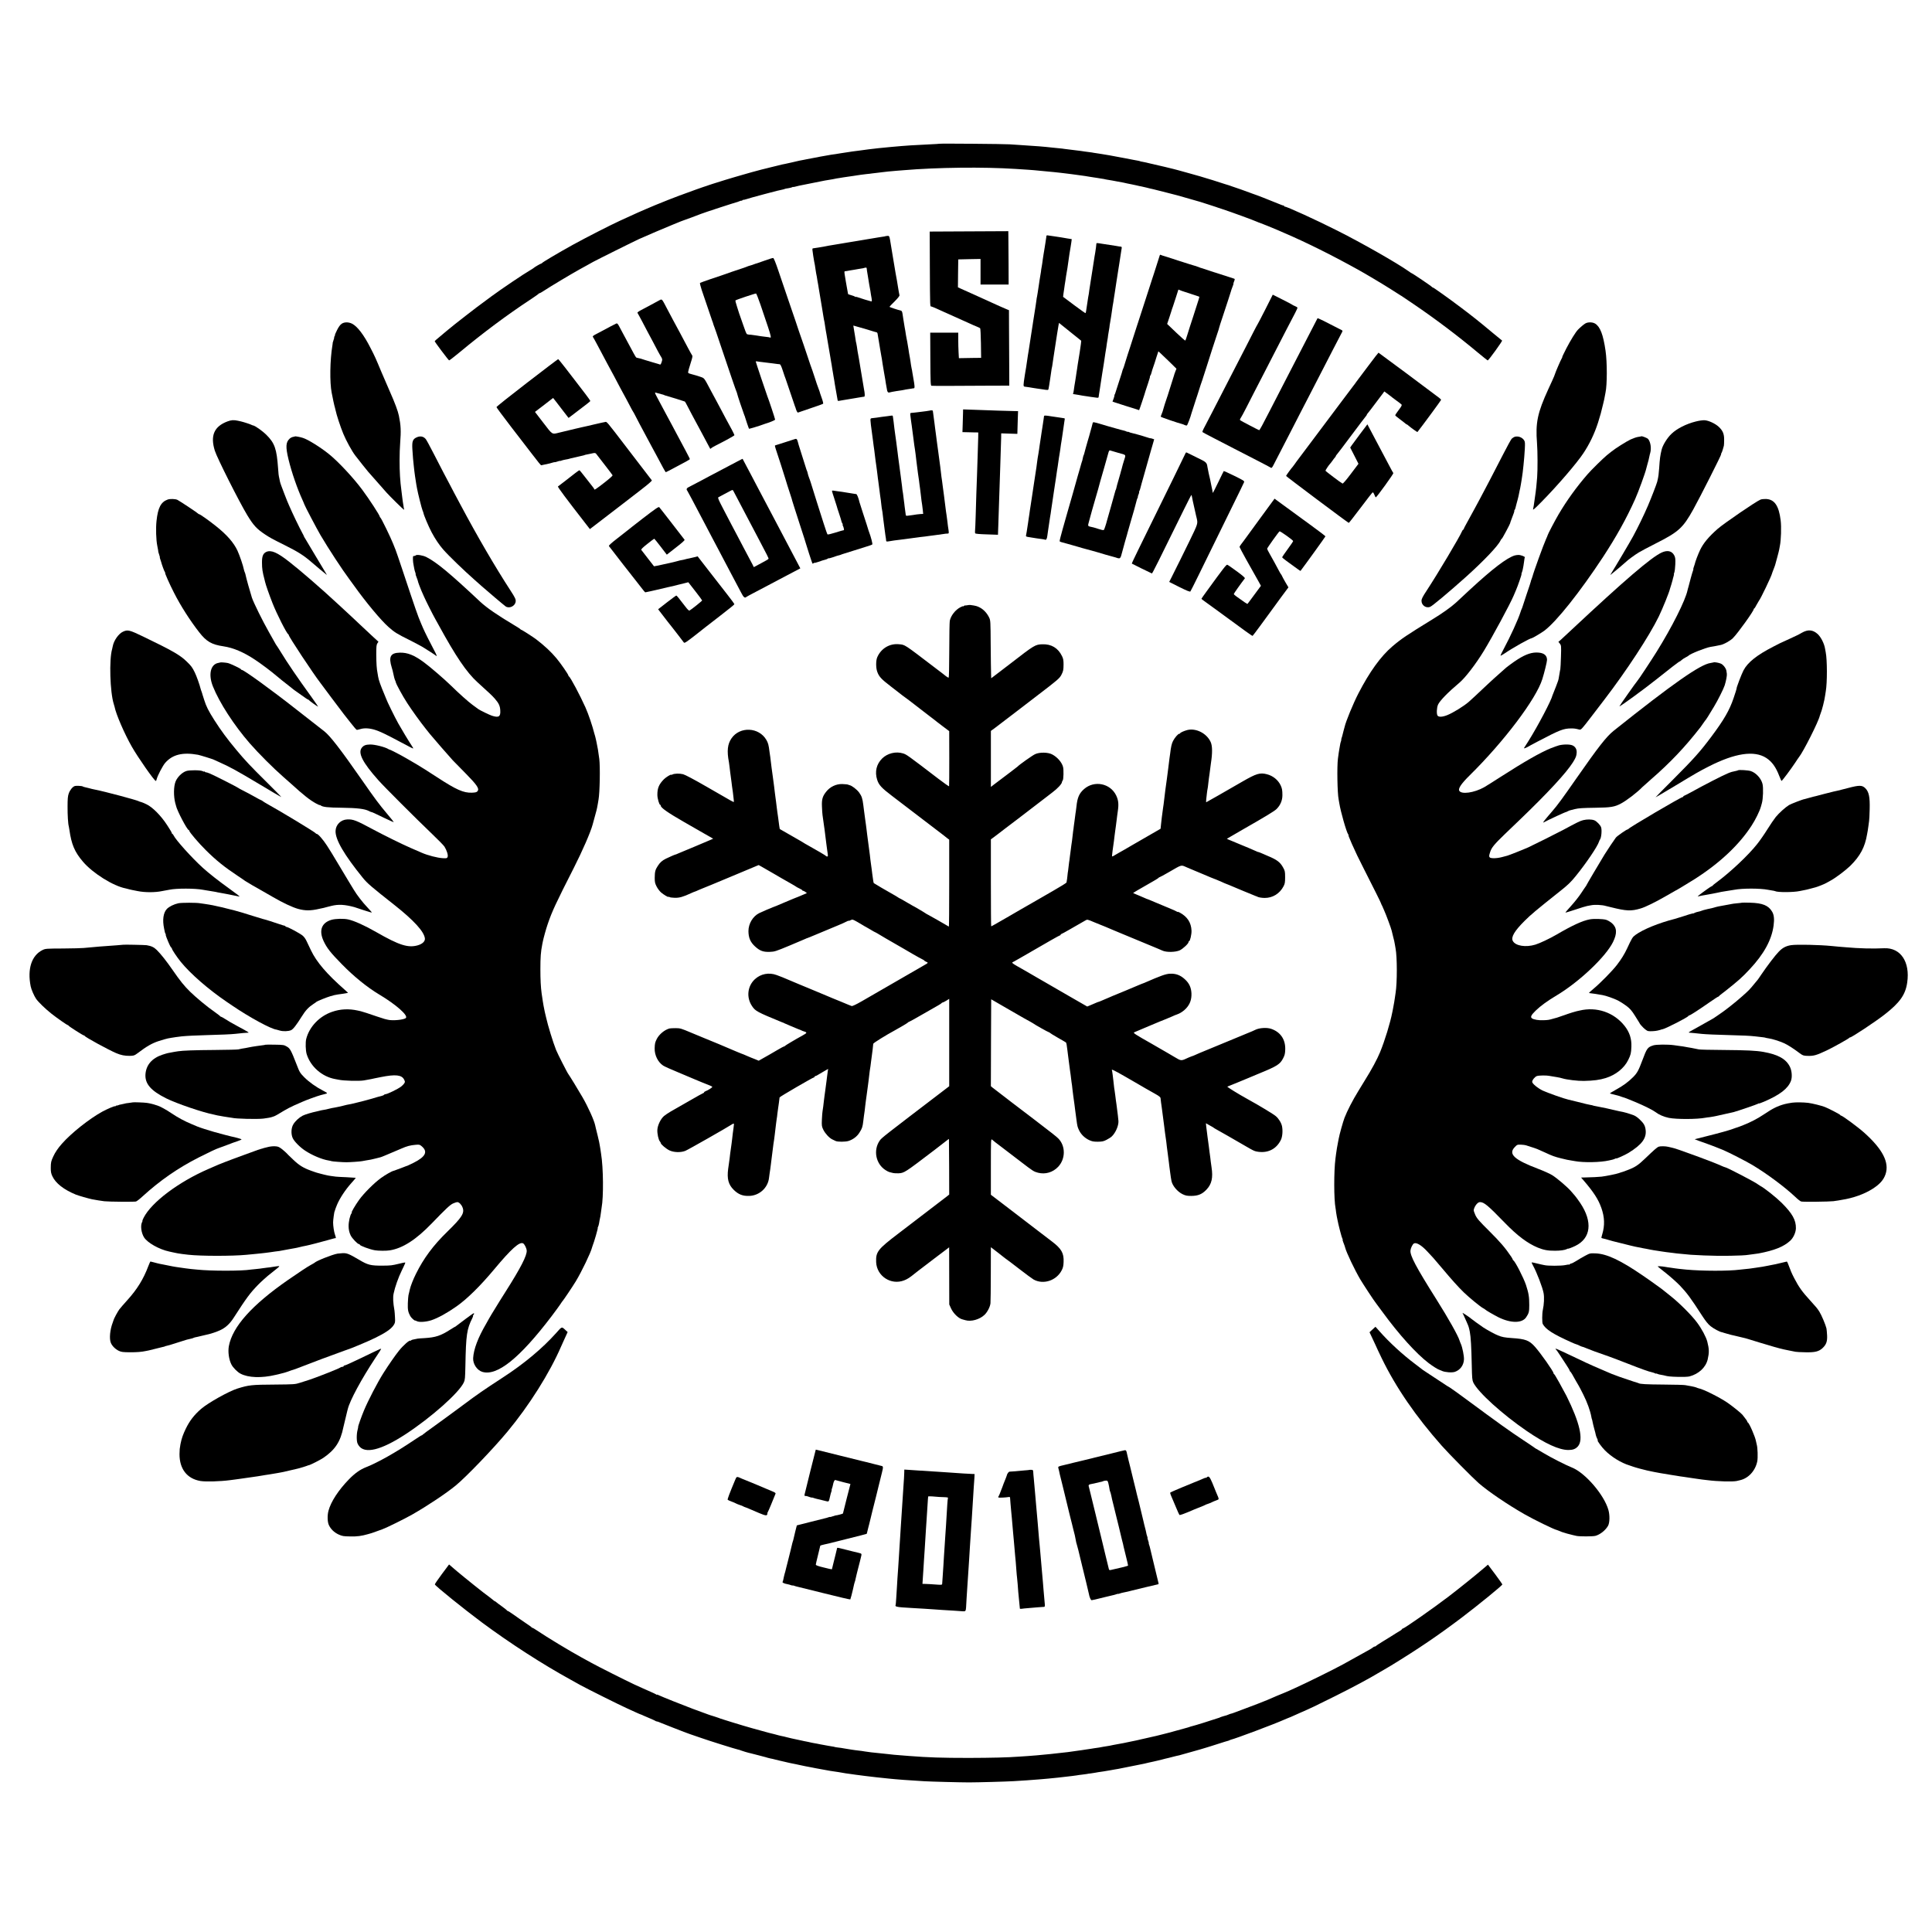 <?xml version="1.0" standalone="no"?>
<!DOCTYPE svg PUBLIC "-//W3C//DTD SVG 20010904//EN"
 "http://www.w3.org/TR/2001/REC-SVG-20010904/DTD/svg10.dtd">
<svg version="1.0" xmlns="http://www.w3.org/2000/svg"
 width="2991pt" height="2991pt" viewBox="0 0 2991 2991"
 preserveAspectRatio="xMidYMid meet">
<g transform="translate(0,2991) scale(0.1,-0.1)"
fill="#000000" stroke="none">
<path d="M14549 27685 c-2 -2 -74 -6 -159 -10 -223 -10 -355 -18 -595 -40 -72
-6 -86 -8 -195 -19 -108 -12 -199 -23 -295 -37 -38 -5 -88 -12 -109 -14 -22
-3 -51 -7 -65 -10 -14 -2 -44 -6 -66 -10 -23 -3 -52 -8 -65 -10 -14 -3 -41 -7
-60 -10 -43 -5 -105 -15 -134 -21 -26 -5 -65 -12 -108 -19 -18 -3 -40 -8 -48
-10 -8 -2 -31 -6 -50 -9 -37 -6 -69 -12 -110 -21 -14 -4 -34 -8 -45 -9 -48 -8
-92 -18 -125 -26 -19 -5 -46 -11 -60 -14 -14 -3 -36 -8 -50 -11 -14 -3 -34 -8
-45 -10 -45 -8 -83 -17 -140 -32 -33 -8 -68 -17 -78 -19 -10 -2 -27 -6 -37 -9
-10 -3 -28 -8 -39 -10 -48 -11 -80 -19 -231 -60 -8 -2 -71 -20 -140 -40 -69
-20 -129 -37 -135 -39 -5 -1 -37 -11 -70 -21 -33 -10 -64 -19 -70 -21 -5 -1
-37 -11 -70 -22 -33 -10 -85 -27 -115 -36 -30 -9 -62 -20 -70 -23 -8 -3 -19
-7 -25 -9 -28 -7 -314 -109 -380 -135 -16 -7 -34 -13 -40 -14 -12 -3 -338
-131 -380 -150 -16 -7 -75 -32 -130 -55 -112 -48 -182 -79 -270 -120 -33 -15
-98 -45 -145 -66 -149 -68 -538 -267 -730 -373 -231 -128 -474 -272 -478 -283
-2 -4 -8 -8 -13 -8 -9 0 -110 -59 -119 -70 -3 -3 -27 -19 -53 -34 -95 -54
-452 -295 -602 -406 -120 -88 -211 -156 -225 -167 -8 -6 -82 -63 -165 -127
-82 -63 -159 -123 -170 -133 -11 -10 -38 -32 -59 -48 -22 -17 -53 -42 -69 -56
-15 -14 -64 -55 -107 -90 -44 -35 -79 -67 -80 -72 0 -10 212 -293 223 -296 5
-2 81 58 170 131 361 300 732 576 1077 803 74 49 137 93 138 97 2 4 8 8 14 8
5 0 33 15 61 34 116 76 424 260 557 334 25 13 69 38 98 54 30 17 82 46 115 64
68 37 631 317 712 354 95 43 420 182 520 222 55 22 111 45 125 51 14 5 30 11
35 13 14 3 256 94 280 104 31 14 538 179 550 180 3 0 21 6 40 14 19 8 35 12
35 9 0 -3 7 0 15 7 8 7 15 10 15 7 0 -3 28 4 63 15 34 11 69 21 77 23 8 2 92
24 185 50 94 25 179 47 190 50 11 2 31 7 45 10 14 3 36 8 49 11 14 3 28 7 32
10 4 2 27 7 51 10 24 4 51 10 61 15 9 6 17 8 17 5 0 -3 15 0 33 5 17 5 43 11
57 14 14 3 34 7 45 9 63 13 275 56 300 60 17 3 41 8 55 11 14 3 41 8 60 10 19
3 46 7 60 10 56 12 76 15 105 19 17 3 44 7 60 10 17 3 50 8 75 11 25 3 56 8
70 10 14 2 43 6 65 10 23 3 50 7 60 9 11 2 51 7 88 11 37 3 76 8 85 10 9 1 44
6 77 9 33 4 74 9 90 11 39 5 121 14 210 21 39 3 90 7 115 9 517 44 1233 52
1730 20 206 -13 259 -17 290 -20 19 -2 67 -6 105 -10 105 -9 155 -14 210 -20
28 -3 73 -8 100 -11 28 -3 61 -7 75 -9 14 -2 50 -7 80 -10 30 -4 64 -8 75 -10
43 -6 112 -16 145 -20 19 -2 46 -7 60 -10 14 -3 45 -8 70 -11 25 -3 52 -7 60
-9 8 -2 35 -7 60 -10 25 -3 52 -8 61 -11 9 -2 32 -7 50 -9 19 -3 45 -7 59 -10
14 -3 50 -9 80 -15 90 -16 103 -19 150 -30 25 -5 56 -12 70 -14 14 -2 48 -10
75 -16 28 -7 59 -14 70 -15 11 -2 48 -10 83 -19 34 -9 82 -21 105 -25 23 -5
114 -28 202 -51 88 -23 167 -43 175 -45 8 -2 87 -24 175 -50 88 -26 167 -48
175 -50 8 -2 65 -20 125 -40 61 -20 115 -38 120 -39 6 -2 17 -6 25 -9 8 -3 42
-15 76 -25 123 -40 480 -170 541 -198 17 -8 34 -14 37 -14 6 0 216 -86 281
-114 17 -8 64 -28 105 -46 338 -145 733 -342 1135 -565 104 -57 384 -224 505
-301 74 -48 144 -91 154 -98 11 -6 25 -14 30 -19 6 -4 83 -56 172 -116 323
-219 681 -488 994 -750 80 -66 148 -121 151 -121 14 0 232 302 223 308 -6 4
-75 61 -155 127 -186 156 -300 247 -479 382 -191 144 -428 313 -439 313 -5 0
-11 4 -13 8 -3 9 -303 212 -313 212 -3 0 -26 15 -52 34 -177 125 -713 431
-1098 625 -322 163 -797 380 -817 373 -5 -1 -8 3 -8 8 0 5 -3 9 -7 8 -5 -1
-21 4 -38 11 -16 7 -82 33 -145 58 -63 24 -124 49 -135 54 -21 9 -152 58 -170
63 -5 2 -21 8 -35 13 -29 12 -260 94 -275 97 -5 2 -17 6 -25 9 -8 3 -46 16
-85 27 -38 12 -95 30 -125 40 -30 10 -95 31 -145 45 -49 15 -101 30 -115 35
-14 5 -86 25 -160 45 -74 20 -155 43 -180 50 -45 14 -374 92 -420 101 -14 3
-33 7 -42 10 -17 5 -42 10 -92 20 -16 2 -32 6 -35 8 -3 2 -22 7 -41 10 -19 3
-46 8 -60 11 -33 7 -87 17 -150 29 -19 3 -46 8 -60 11 -14 3 -50 9 -80 15 -30
6 -66 12 -80 15 -14 3 -41 7 -60 10 -19 3 -46 7 -60 10 -14 3 -45 8 -70 11
-25 3 -52 7 -60 9 -8 2 -37 7 -65 10 -27 3 -61 8 -75 10 -22 4 -80 12 -150 20
-86 10 -138 16 -161 20 -14 3 -52 7 -85 10 -32 3 -77 7 -99 10 -152 17 -235
23 -500 40 -55 4 -129 9 -165 11 -79 6 -1077 14 -1081 9z"/>
<path d="M14395 25830 c4 -729 1 -657 27 -666 13 -4 50 -19 83 -34 33 -15 83
-38 110 -50 28 -12 95 -43 150 -67 55 -25 118 -53 140 -63 22 -10 71 -32 109
-49 38 -18 87 -39 110 -48 22 -9 45 -20 50 -24 5 -4 10 -109 12 -233 l3 -226
-112 -1 c-62 -1 -139 -2 -172 -3 l-60 -1 -5 90 c-3 50 -5 138 -5 198 l0 107
-217 0 -217 0 2 -409 c2 -355 4 -410 17 -413 8 -2 134 -3 280 -2 146 1 414 2
595 3 l330 1 -1 298 c-1 163 -2 426 -3 583 l-1 287 -37 15 c-21 8 -69 29 -108
47 -224 102 -259 118 -435 197 -80 36 -160 72 -178 80 l-32 15 2 216 3 216
173 4 172 3 0 -198 0 -198 217 0 218 0 -1 315 c-1 173 -2 359 -3 413 l-1 98
-609 -3 -608 -3 2 -495z"/>
<path d="M16199 26253 c0 -10 -2 -25 -4 -33 -1 -8 -6 -35 -9 -60 -4 -25 -9
-56 -11 -70 -3 -14 -7 -38 -9 -55 -3 -16 -7 -43 -10 -60 -8 -53 -17 -109 -21
-145 -3 -19 -7 -46 -10 -60 -3 -14 -8 -45 -10 -70 -3 -25 -8 -52 -10 -60 -2
-8 -7 -35 -10 -60 -3 -25 -8 -58 -11 -75 -10 -65 -13 -82 -19 -125 -3 -25 -8
-52 -10 -60 -3 -8 -7 -35 -10 -60 -3 -25 -7 -56 -10 -70 -2 -14 -7 -43 -10
-65 -3 -22 -10 -65 -15 -95 -5 -30 -12 -73 -15 -95 -3 -23 -7 -50 -9 -60 -2
-11 -7 -40 -10 -65 -3 -25 -8 -56 -11 -70 -3 -14 -7 -43 -10 -65 -3 -22 -7
-51 -10 -65 -3 -14 -7 -43 -10 -65 -3 -22 -7 -51 -10 -65 -5 -26 -15 -88 -30
-194 -6 -47 -14 -92 -20 -126 -3 -14 -7 -38 -9 -55 -26 -168 -26 -177 -1 -181
11 -2 40 -6 65 -9 25 -3 52 -8 60 -10 8 -2 38 -7 65 -10 28 -4 59 -8 70 -10
110 -17 103 -18 109 12 6 29 11 60 21 128 3 23 7 50 9 61 2 12 7 45 11 75 4
30 8 56 10 59 2 3 6 29 10 59 4 30 9 63 11 75 2 12 7 41 10 66 3 25 8 54 10
65 2 11 7 40 10 65 3 25 8 54 10 65 2 11 7 40 10 65 3 25 8 54 10 65 2 11 7
38 10 60 3 22 8 55 12 73 l7 33 172 -138 172 -138 -5 -49 c-3 -27 -8 -58 -10
-70 -2 -11 -6 -38 -9 -61 -7 -44 -13 -84 -21 -130 -3 -16 -7 -41 -9 -55 -2
-14 -6 -45 -10 -70 -4 -25 -9 -56 -11 -70 -1 -14 -5 -38 -8 -55 -2 -16 -7 -48
-11 -70 -3 -22 -8 -51 -11 -65 -2 -14 -7 -45 -10 -70 -3 -25 -8 -48 -11 -52
-2 -5 -1 -9 4 -9 4 -1 17 -3 28 -4 11 -2 36 -6 55 -9 19 -4 46 -9 60 -11 14
-2 44 -6 68 -10 23 -4 52 -8 65 -10 12 -1 43 -6 68 -9 34 -6 46 -4 47 6 0 7 3
27 6 43 3 17 8 48 11 69 3 22 7 51 10 65 2 14 6 44 10 66 3 23 7 52 10 65 3
13 7 42 10 65 6 41 11 74 20 123 2 15 7 47 11 72 6 48 9 68 17 115 11 63 20
121 23 150 2 17 6 41 9 55 3 14 8 45 10 70 3 25 8 52 10 60 2 8 7 35 10 60 2
25 7 56 10 70 2 13 7 40 10 60 3 20 7 45 9 55 2 11 7 43 10 70 8 57 16 108 22
138 2 12 6 39 9 62 3 22 10 65 15 95 8 49 17 106 25 165 2 11 6 34 8 50 3 17
11 66 17 110 7 44 14 89 16 100 2 11 7 40 10 65 3 25 8 54 10 65 2 11 7 40 10
65 3 25 8 53 10 63 1 9 -3 17 -9 18 -7 0 -21 2 -32 4 -11 2 -40 7 -65 11 -59
8 -76 11 -190 29 -98 16 -96 16 -97 -2 0 -19 -10 -84 -18 -137 -3 -17 -8 -43
-10 -57 -3 -15 -7 -44 -10 -65 -3 -22 -7 -50 -10 -64 -2 -13 -7 -42 -10 -65
-3 -22 -10 -65 -15 -95 -5 -30 -12 -73 -15 -95 -3 -23 -8 -52 -10 -65 -3 -14
-8 -45 -11 -70 -5 -43 -9 -72 -18 -115 -6 -33 -16 -98 -21 -139 -7 -57 -15
-100 -20 -104 -2 -2 -81 54 -175 124 l-172 129 6 50 c3 27 8 61 11 74 2 12 7
42 9 65 3 22 7 50 10 61 2 11 7 43 10 70 4 28 9 57 11 65 2 8 7 38 11 65 17
126 26 188 30 210 2 10 6 35 9 55 3 20 8 47 10 60 3 14 8 46 11 71 l6 47 -69
11 c-37 7 -79 14 -93 16 -14 2 -43 6 -65 10 -22 3 -55 8 -74 11 -19 2 -47 7
-63 9 -22 4 -28 1 -29 -12z"/>
<path d="M13706 26253 c-1 -2 -20 -5 -42 -8 -21 -3 -50 -7 -64 -10 -13 -2 -40
-7 -60 -10 -20 -3 -47 -8 -60 -10 -14 -3 -38 -7 -55 -9 -16 -3 -46 -7 -65 -11
-19 -3 -48 -8 -65 -11 -16 -3 -43 -7 -60 -10 -36 -7 -57 -10 -110 -18 -22 -3
-51 -8 -65 -11 -14 -3 -41 -7 -60 -10 -19 -3 -46 -7 -60 -10 -13 -2 -40 -7
-60 -10 -35 -5 -59 -10 -110 -20 -41 -8 -169 -29 -185 -30 -5 0 -9 -9 -8 -20
7 -57 19 -140 28 -185 10 -47 13 -65 19 -110 3 -25 8 -56 11 -70 8 -37 14 -70
20 -114 4 -21 9 -48 11 -60 2 -11 6 -37 9 -56 3 -19 7 -46 10 -60 2 -13 7 -40
10 -60 3 -20 8 -47 10 -60 3 -14 7 -41 10 -60 3 -19 7 -46 10 -60 3 -14 7 -38
9 -55 3 -16 7 -45 10 -62 3 -18 8 -48 11 -65 3 -18 8 -40 10 -48 2 -8 6 -35 9
-60 3 -25 8 -56 11 -70 3 -14 7 -38 10 -55 2 -16 7 -41 9 -55 5 -26 43 -252
52 -305 2 -16 6 -41 9 -55 3 -14 7 -40 10 -57 3 -18 7 -48 10 -65 3 -18 7 -44
10 -58 3 -14 7 -38 9 -55 3 -16 8 -45 11 -62 3 -18 7 -48 10 -65 14 -85 35
-206 40 -228 2 -8 4 -18 4 -22 1 -4 11 -5 23 -3 12 3 38 7 58 10 20 3 47 7 60
10 13 3 40 7 60 10 20 3 47 7 60 10 13 3 42 7 65 11 22 3 47 8 55 9 8 2 21 4
29 4 13 1 11 47 -4 121 -3 14 -7 41 -10 60 -3 19 -7 46 -10 60 -2 13 -7 40
-10 60 -3 20 -7 47 -10 60 -3 13 -7 40 -10 60 -3 20 -8 47 -10 60 -3 14 -7 41
-10 60 -3 19 -7 46 -10 60 -3 14 -7 39 -10 55 -2 17 -6 39 -9 50 -2 11 -7 42
-10 69 -4 27 -9 52 -10 55 -2 3 -7 26 -10 51 -3 25 -8 54 -10 65 -2 11 -7 40
-11 65 -4 25 -9 55 -11 68 -3 12 -3 22 -2 22 2 0 35 -9 73 -21 39 -11 77 -22
85 -24 8 -2 53 -16 100 -30 47 -15 91 -28 99 -29 8 -1 16 -11 17 -22 4 -29 17
-108 20 -119 2 -10 8 -46 20 -121 5 -35 8 -47 18 -104 5 -22 11 -62 20 -125 8
-49 17 -103 21 -125 7 -36 13 -70 20 -115 3 -23 8 -52 10 -65 3 -14 7 -38 10
-55 8 -51 10 -60 19 -73 4 -7 15 -11 24 -8 17 5 68 15 107 21 73 10 112 17
125 20 8 3 33 7 55 10 22 3 49 7 60 9 11 3 26 5 34 5 14 1 12 42 -8 148 -6 29
-13 74 -17 100 -3 26 -8 51 -10 54 -1 3 -6 28 -10 55 -3 27 -8 58 -10 69 -2
10 -6 35 -9 55 -3 20 -8 47 -11 60 -2 14 -7 41 -9 60 -3 19 -7 46 -10 60 -2
14 -7 41 -10 60 -3 19 -8 42 -10 50 -2 8 -7 33 -10 55 -3 23 -8 52 -10 65 -3
14 -7 39 -10 55 -6 43 -16 104 -21 129 -2 11 -7 41 -10 66 -6 47 -13 60 -35
64 -32 6 -169 51 -169 56 0 3 36 41 80 84 51 51 78 86 75 95 -2 9 -7 32 -10
51 -3 19 -8 49 -11 65 -5 28 -11 65 -18 110 -2 11 -6 34 -9 50 -4 17 -9 46
-12 65 -3 19 -7 46 -10 60 -3 14 -7 41 -10 60 -3 19 -8 46 -10 60 -2 14 -7 41
-10 60 -3 19 -10 60 -15 90 -5 30 -12 69 -14 85 -27 169 -26 165 -58 163 -16
-1 -30 -4 -32 -5z m-289 -492 c-1 -5 10 -77 18 -121 4 -21 14 -81 21 -130 3
-19 7 -42 9 -50 2 -8 7 -33 10 -55 3 -23 7 -50 9 -60 17 -89 17 -103 4 -101
-24 5 -163 47 -200 61 -21 8 -38 12 -38 9 0 -4 -6 -2 -12 3 -7 6 -34 16 -60
23 -27 7 -48 15 -49 19 -1 10 -9 52 -20 111 -5 30 -12 66 -14 80 -2 14 -6 39
-9 55 -17 97 -17 105 -2 106 9 1 19 2 24 3 4 1 29 5 55 10 27 4 57 9 67 11 9
2 35 6 56 10 69 10 98 16 101 19 6 5 32 3 30 -3z"/>
<path d="M17955 25958 c-2 -7 -18 -58 -36 -113 -17 -55 -43 -134 -56 -175 -14
-41 -26 -79 -28 -85 -1 -5 -5 -17 -8 -25 -3 -8 -47 -143 -97 -300 -51 -157
-101 -312 -112 -345 -11 -33 -21 -64 -23 -70 -1 -5 -5 -17 -8 -25 -7 -18 -78
-241 -82 -255 -1 -5 -5 -17 -8 -25 -3 -8 -22 -64 -41 -125 -47 -150 -50 -159
-52 -167 -1 -5 -3 -10 -4 -13 -1 -3 -3 -8 -4 -12 -1 -5 -4 -12 -7 -18 -5 -8
-14 -36 -24 -75 0 -3 -23 -72 -50 -155 -27 -82 -50 -152 -50 -155 0 -3 -4 -11
-8 -17 -5 -7 -6 -13 -3 -13 2 0 -4 -22 -13 -49 l-18 -48 31 -11 c71 -24 292
-94 306 -97 8 -2 28 -8 43 -14 16 -6 30 -11 32 -11 3 0 93 269 100 300 2 8 19
61 39 118 19 56 32 102 29 102 -3 0 -1 6 4 13 6 6 14 26 18 42 13 47 13 48 26
85 14 41 22 63 24 70 1 3 14 45 29 93 l29 88 26 -23 c14 -13 77 -73 140 -134
l114 -112 -17 -43 c-10 -24 -17 -44 -16 -44 1 0 -1 -7 -4 -15 -8 -27 -100
-315 -101 -320 -1 -3 -4 -12 -7 -20 -19 -54 -59 -178 -62 -196 -2 -11 -11 -37
-20 -58 -9 -21 -16 -42 -16 -47 0 -7 281 -103 332 -114 9 -2 26 -9 38 -15 12
-6 27 -9 34 -7 9 4 60 138 71 187 1 3 16 50 34 105 18 55 34 107 37 115 2 8
11 35 20 60 9 25 17 52 19 60 2 8 16 53 32 100 17 47 30 87 31 90 0 3 3 12 6
20 3 8 24 74 47 145 59 189 147 459 175 542 14 40 27 80 28 90 2 10 26 86 54
168 70 211 124 378 127 390 1 6 5 19 9 30 31 80 35 95 31 95 -2 0 3 16 11 35
11 28 12 36 2 40 -55 19 -266 87 -278 90 -8 2 -57 17 -109 35 -52 18 -99 33
-105 35 -6 1 -20 5 -31 9 -71 27 -91 34 -98 34 -4 0 -114 35 -245 77 -130 43
-241 78 -247 79 -5 1 -16 5 -23 9 -7 5 -14 3 -17 -5z m500 -604 c60 -19 110
-36 112 -38 3 -3 -11 -48 -93 -301 -26 -77 -47 -144 -49 -150 -1 -5 -5 -17 -8
-25 -3 -8 -18 -55 -33 -105 -15 -49 -30 -93 -33 -97 -4 -4 -68 52 -144 125
l-138 132 32 95 c17 52 32 100 34 105 1 6 5 19 9 30 9 23 12 31 62 186 l37
116 51 -20 c28 -10 100 -34 161 -53z"/>
<path d="M11837 25875 c-65 -23 -120 -42 -123 -43 -3 0 -17 -4 -32 -10 -35
-13 -66 -23 -72 -24 -4 0 -31 -9 -95 -34 -11 -4 -24 -8 -30 -10 -19 -5 -280
-94 -295 -101 -8 -3 -17 -7 -20 -7 -27 -7 -327 -110 -333 -116 -4 -3 8 -54 27
-111 63 -187 157 -464 163 -479 3 -8 7 -17 8 -20 6 -24 18 -59 25 -75 5 -11
43 -121 84 -245 144 -428 252 -746 259 -756 3 -6 8 -21 11 -35 3 -19 81 -252
103 -309 4 -8 7 -18 8 -22 2 -5 3 -9 5 -10 1 -2 3 -10 5 -18 4 -18 57 -174 61
-178 2 -3 175 49 214 65 8 3 20 7 25 9 81 24 165 59 165 68 0 12 -102 320
-120 361 -11 27 -180 530 -180 538 0 3 10 4 22 2 12 -3 44 -7 72 -10 28 -3 65
-7 81 -10 17 -2 57 -7 90 -11 33 -4 67 -8 75 -10 8 -1 22 -3 31 -3 11 -1 26
-31 49 -103 18 -57 36 -107 39 -113 3 -5 6 -14 7 -20 3 -10 131 -389 141 -415
4 -8 7 -17 8 -20 11 -43 29 -80 39 -77 6 2 94 32 196 67 102 34 189 65 193 69
4 4 -4 41 -19 82 -25 71 -35 101 -35 106 0 1 -9 26 -20 55 -11 29 -21 58 -23
63 -1 6 -15 48 -31 95 -16 47 -30 88 -31 93 -1 4 -2 8 -3 10 -3 4 -71 201 -75
217 -6 21 -120 356 -140 410 -9 25 -18 52 -20 60 -2 8 -16 49 -30 90 -15 41
-66 190 -113 330 -48 140 -116 343 -153 450 -43 128 -71 195 -80 196 -8 1 -68
-17 -133 -41z m-64 -681 c32 -93 60 -176 62 -184 2 -8 27 -82 55 -163 45 -136
53 -176 30 -162 -4 3 -32 7 -62 10 -30 3 -66 8 -79 10 -13 3 -44 8 -69 11 -25
3 -54 7 -65 9 -11 2 -31 4 -45 4 -14 1 -31 5 -38 9 -7 5 -33 69 -57 143 -25
74 -48 141 -52 149 -3 8 -7 20 -9 25 -1 6 -16 52 -33 104 -17 52 -29 97 -25
100 9 10 308 110 319 107 5 -1 36 -79 68 -172z"/>
<path d="M19590 25122 c-63 -125 -118 -229 -121 -232 -3 -3 -31 -56 -63 -118
-31 -63 -85 -168 -120 -235 -35 -67 -110 -212 -166 -322 -57 -110 -135 -263
-175 -340 -40 -77 -121 -234 -180 -350 -59 -115 -119 -230 -132 -254 -13 -24
-21 -47 -16 -51 4 -5 85 -47 178 -95 94 -48 229 -118 300 -155 72 -37 229
-118 350 -180 121 -62 225 -117 232 -122 8 -7 20 6 39 44 29 57 158 308 262
508 35 69 105 204 154 300 50 96 125 243 168 325 133 258 234 453 340 660 57
110 113 219 126 242 22 39 22 43 6 52 -253 132 -372 190 -375 184 -6 -10 -188
-362 -402 -778 -48 -93 -122 -237 -165 -320 -43 -82 -121 -235 -175 -340 -106
-208 -154 -295 -161 -295 -7 0 -278 142 -291 152 -10 8 -9 16 5 37 10 14 47
82 82 151 35 69 89 175 120 235 32 61 103 200 160 310 56 110 137 268 180 350
43 83 119 231 170 330 51 99 110 213 132 253 21 40 37 76 34 81 -3 5 -20 14
-38 22 -18 7 -35 16 -38 19 -3 4 -73 41 -155 82 l-151 76 -114 -226z"/>
<path d="M10204 25259 c-21 -12 -77 -42 -124 -67 -47 -25 -115 -61 -152 -81
-43 -22 -64 -39 -59 -45 5 -6 35 -63 69 -126 33 -63 71 -135 84 -160 38 -69
134 -251 165 -311 16 -30 30 -56 33 -59 3 -3 12 -19 21 -35 14 -27 14 -36 1
-73 -7 -23 -18 -40 -23 -36 -5 3 -17 7 -26 9 -10 2 -56 16 -103 30 -47 14 -92
28 -100 30 -8 2 -28 8 -43 14 -15 6 -42 13 -59 16 -17 3 -35 8 -39 11 -7 4
-49 80 -144 259 -18 33 -47 87 -64 119 -18 32 -44 80 -57 107 -20 37 -29 46
-42 41 -21 -9 -137 -70 -212 -111 -30 -17 -79 -43 -108 -57 -35 -18 -49 -30
-44 -38 5 -6 37 -64 71 -128 34 -65 72 -137 85 -160 13 -24 47 -88 76 -143 29
-55 73 -135 97 -179 23 -43 43 -80 43 -82 0 -2 22 -43 48 -91 53 -96 157 -290
181 -338 8 -16 17 -32 20 -35 3 -3 17 -27 31 -55 13 -27 45 -88 70 -135 26
-47 77 -143 115 -215 37 -71 71 -134 75 -140 4 -5 33 -59 65 -120 108 -205
147 -275 153 -275 4 0 63 31 132 68 69 37 151 81 182 97 32 17 58 34 58 38 0
8 -61 123 -288 547 -19 36 -47 88 -62 115 -15 28 -49 91 -75 140 -26 50 -63
118 -81 152 -19 34 -34 66 -34 72 0 5 18 3 39 -5 22 -7 51 -15 65 -18 14 -3
30 -7 36 -11 5 -3 18 -8 27 -10 30 -7 286 -86 294 -91 5 -2 22 -32 39 -66 18
-35 50 -96 72 -138 65 -121 119 -221 148 -275 15 -27 51 -95 80 -150 29 -55
54 -101 55 -103 2 -2 9 3 16 10 8 7 41 27 74 43 153 77 285 150 285 158 0 5
-19 44 -41 86 -81 148 -107 197 -159 296 -29 55 -65 123 -80 150 -15 28 -51
95 -81 150 -114 215 -101 198 -168 222 -34 11 -65 22 -69 22 -4 1 -33 9 -65
18 -55 15 -58 17 -52 42 4 14 8 33 10 41 2 8 15 51 29 95 28 86 31 106 17 120
-4 6 -32 55 -61 110 -101 191 -144 272 -230 430 -15 28 -56 104 -90 170 -89
170 -79 158 -126 134z"/>
<path d="M5290 24898 c-24 -16 -47 -48 -72 -98 -21 -41 -35 -76 -33 -79 3 -2
0 -10 -6 -18 -6 -7 -9 -13 -6 -13 4 0 0 -18 -8 -40 -8 -22 -14 -43 -14 -45 1
-3 -2 -22 -5 -43 -38 -226 -43 -574 -11 -733 3 -13 8 -37 11 -54 3 -16 10 -50
15 -75 6 -25 12 -53 14 -63 2 -10 7 -27 10 -37 3 -10 7 -27 9 -37 15 -74 74
-255 121 -369 44 -107 136 -274 187 -339 59 -77 179 -227 199 -250 21 -24 243
-276 284 -322 49 -55 260 -263 267 -263 5 0 7 4 4 8 -3 5 -7 28 -10 53 -3 24
-8 55 -11 69 -2 14 -6 45 -9 70 -3 25 -8 65 -11 90 -21 156 -29 289 -29 475 0
88 4 207 9 265 15 190 11 275 -20 425 -14 70 -63 202 -138 370 -43 99 -104
239 -134 310 -86 207 -102 243 -169 372 -101 199 -202 331 -284 372 -54 27
-119 27 -160 -1z"/>
<path d="M24546 24904 c-28 -16 -79 -59 -117 -98 -38 -40 -114 -163 -181 -292
-38 -74 -66 -134 -63 -134 3 0 -1 -10 -9 -22 -14 -22 -96 -212 -101 -233 -3
-14 -21 -57 -49 -118 -13 -29 -37 -81 -54 -117 -170 -371 -202 -524 -177 -840
10 -127 11 -413 2 -530 -11 -131 -17 -192 -23 -230 -7 -50 -14 -100 -19 -135
-6 -49 -16 -109 -20 -122 -10 -30 19 -5 137 115 240 244 538 590 640 744 97
146 171 300 228 476 32 99 55 184 75 273 2 11 6 28 9 37 3 9 8 31 11 47 6 35
13 70 20 105 27 123 27 471 1 650 -36 249 -83 372 -161 420 -39 24 -108 26
-149 4z"/>
<path d="M21190 24255 c-80 -107 -153 -205 -164 -218 -10 -12 -26 -33 -35 -47
-9 -14 -23 -34 -33 -45 -9 -11 -102 -135 -207 -275 -105 -140 -199 -266 -210
-280 -11 -14 -118 -158 -240 -320 -121 -162 -224 -299 -229 -305 -4 -5 -19
-26 -32 -45 -14 -19 -27 -37 -30 -40 -15 -14 -100 -131 -100 -138 1 -8 960
-727 971 -727 4 0 87 106 184 235 97 129 181 237 186 238 5 2 17 -14 26 -37 9
-23 19 -41 22 -41 14 1 279 368 272 376 -5 5 -33 56 -63 114 -31 58 -74 141
-98 185 -23 44 -67 127 -98 185 -30 58 -67 128 -82 155 -15 28 -35 65 -44 83
l-17 33 -111 -147 c-61 -81 -121 -162 -133 -180 l-22 -33 64 -125 64 -126
-117 -155 c-72 -96 -122 -154 -130 -151 -22 9 -263 191 -264 199 0 9 52 88 73
109 7 7 24 29 37 48 13 19 30 41 37 48 7 7 13 17 13 21 0 4 8 16 18 27 10 10
112 145 227 299 115 154 215 286 222 293 7 7 13 17 13 21 0 4 8 16 18 27 9 10
58 73 107 139 50 66 93 125 98 130 4 6 16 22 28 37 l20 28 57 -42 c31 -23 59
-44 62 -48 3 -3 35 -27 71 -53 37 -26 71 -53 77 -60 8 -9 -3 -31 -44 -84 -30
-40 -54 -76 -54 -82 0 -5 33 -33 73 -62 39 -30 78 -59 85 -66 7 -7 17 -13 20
-13 4 0 18 -10 32 -23 33 -29 131 -99 134 -95 71 89 366 490 366 497 0 5 -12
18 -27 30 -137 105 -938 701 -942 701 -3 0 -71 -88 -151 -195z"/>
<path d="M8160 23985 c-261 -201 -475 -371 -474 -378 1 -7 102 -143 224 -302
123 -160 260 -337 304 -395 132 -172 159 -205 166 -203 4 1 20 5 36 8 28 6 47
10 89 19 11 3 35 9 53 15 17 5 32 8 32 6 0 -2 18 2 40 10 22 8 40 12 40 10 0
-3 12 0 26 6 15 5 43 12 63 15 20 3 45 8 56 12 11 3 22 7 25 7 41 9 127 29
135 31 6 2 23 6 39 9 16 3 33 8 36 10 4 2 20 7 36 9 16 3 38 8 49 10 86 19 81
20 111 -21 16 -21 74 -96 130 -168 55 -71 104 -135 107 -142 5 -7 -42 -49
-124 -113 -131 -102 -159 -120 -159 -104 0 5 -10 21 -23 36 -12 14 -62 78
-111 142 -49 64 -92 116 -96 116 -4 0 -35 -21 -68 -47 -78 -62 -252 -196 -264
-204 -9 -6 132 -194 418 -562 l76 -98 37 28 c32 24 234 179 478 367 50 39 172
134 272 210 118 91 178 143 172 150 -36 48 -326 425 -366 477 -355 464 -328
431 -360 425 -16 -3 -39 -7 -50 -10 -11 -2 -42 -10 -70 -16 -27 -6 -57 -13
-65 -15 -8 -2 -46 -11 -85 -20 -38 -9 -81 -19 -95 -21 -14 -3 -33 -7 -42 -10
-10 -3 -28 -7 -40 -9 -20 -4 -184 -43 -258 -62 -118 -29 -102 -39 -248 151
l-130 169 141 108 140 108 45 -57 c24 -31 78 -101 119 -155 l75 -97 43 32
c247 187 294 224 294 231 1 7 -107 151 -249 333 -30 39 -97 126 -148 192 -52
67 -97 122 -101 122 -4 0 -220 -164 -481 -365z"/>
<path d="M14909 23518 c0 -29 -3 -108 -5 -175 l-4 -123 52 -1 c29 -1 85 -2
123 -3 l70 -1 -1 -75 c-1 -41 -4 -160 -8 -265 -3 -104 -9 -255 -11 -335 -3
-80 -7 -203 -10 -275 -2 -71 -7 -222 -10 -335 -3 -113 -8 -219 -10 -236 -2
-16 -1 -35 3 -41 5 -7 70 -13 180 -16 l172 -6 1 32 c1 18 3 68 4 112 1 44 6
181 10 305 4 124 9 259 10 300 1 41 6 176 10 300 10 283 12 357 14 448 l1 73
125 -4 125 -4 1 36 c0 20 3 99 5 176 l5 140 -58 1 c-32 0 -146 4 -253 7 -107
4 -273 10 -367 13 l-173 6 -1 -54z"/>
<path d="M14397 23554 c-1 -1 -27 -5 -57 -9 -30 -3 -65 -8 -78 -10 -45 -6
-147 -18 -160 -18 -10 0 -12 -11 -8 -41 3 -23 8 -61 11 -86 3 -25 8 -56 10
-70 4 -26 13 -90 20 -152 18 -141 24 -186 30 -218 2 -13 7 -46 10 -74 3 -28 7
-67 10 -86 2 -19 7 -55 10 -80 11 -88 23 -182 32 -235 3 -22 7 -51 8 -65 2
-14 5 -43 9 -65 3 -22 8 -62 11 -90 7 -67 16 -136 21 -160 2 -11 7 -47 10 -80
l6 -61 -40 -2 c-22 -2 -48 -4 -59 -6 -18 -4 -99 -15 -149 -21 -11 -1 -21 3
-21 9 0 6 -3 30 -7 52 -4 23 -9 64 -12 90 -2 27 -7 60 -9 74 -2 14 -7 50 -10
80 -3 30 -8 62 -10 70 -2 8 -7 44 -10 80 -4 36 -9 74 -11 85 -2 11 -6 43 -9
70 -3 28 -8 61 -10 75 -2 14 -7 48 -10 76 -3 28 -8 61 -10 74 -2 13 -7 46 -10
74 -3 28 -8 65 -10 81 -6 37 -13 95 -20 155 -6 47 -11 86 -20 143 -3 19 -7 49
-9 68 -6 58 -18 152 -21 168 -2 9 -4 19 -4 23 -1 4 -9 5 -18 4 -10 -2 -43 -7
-73 -10 -30 -4 -66 -8 -80 -10 -44 -8 -124 -18 -150 -20 -21 -2 -25 -7 -24
-32 1 -28 11 -110 19 -164 3 -14 7 -47 10 -75 3 -27 8 -61 10 -75 2 -14 7 -49
10 -79 4 -30 8 -61 10 -70 1 -9 6 -45 10 -81 4 -36 9 -72 10 -81 2 -9 6 -40
10 -70 4 -30 8 -63 10 -74 1 -11 6 -47 10 -80 3 -33 9 -71 11 -85 2 -14 6 -45
9 -70 3 -25 8 -58 10 -75 2 -16 7 -52 10 -80 4 -27 8 -61 11 -75 2 -14 6 -50
9 -80 3 -30 8 -62 10 -70 4 -13 7 -40 20 -150 3 -24 11 -91 20 -155 13 -97 16
-122 20 -140 2 -11 4 -27 4 -36 1 -14 8 -15 44 -9 39 8 116 18 177 25 38 4
121 15 160 21 35 5 93 12 140 19 14 1 50 6 80 9 30 4 66 9 80 11 14 2 45 6 70
9 66 8 122 16 145 20 11 3 33 5 48 5 28 1 28 1 22 53 -4 28 -8 58 -10 67 -1 9
-6 43 -9 76 -4 33 -9 74 -12 90 -3 17 -7 44 -9 60 -3 28 -8 72 -21 166 -2 20
-7 53 -9 73 -3 20 -7 53 -10 74 -3 20 -8 57 -11 82 -2 25 -7 57 -9 71 -6 31
-14 97 -20 153 -3 21 -7 55 -9 75 -3 20 -8 56 -11 81 -11 89 -16 125 -20 150
-6 38 -14 100 -20 147 -3 24 -8 62 -11 85 -11 83 -13 93 -18 136 -3 23 -8 59
-10 80 -4 32 -9 66 -21 157 -1 11 -3 23 -4 27 -1 6 -38 7 -44 2z"/>
<path d="M16163 23468 c0 -7 -4 -33 -8 -58 -4 -25 -9 -55 -10 -67 -2 -13 -6
-42 -10 -65 -4 -24 -8 -55 -11 -70 -2 -16 -6 -40 -8 -55 -5 -28 -16 -99 -21
-138 -2 -11 -6 -40 -9 -65 -3 -25 -8 -56 -11 -70 -7 -38 -14 -80 -20 -129 -3
-23 -7 -55 -9 -70 -7 -39 -18 -113 -21 -138 -3 -22 -12 -77 -21 -138 -3 -16
-7 -43 -9 -60 -4 -29 -12 -81 -21 -140 -3 -16 -7 -46 -10 -65 -2 -19 -6 -46
-9 -60 -3 -14 -8 -45 -11 -70 -3 -25 -7 -54 -9 -65 -2 -11 -6 -40 -10 -65 -3
-25 -8 -56 -10 -70 -7 -46 -13 -85 -20 -130 -4 -25 -9 -52 -11 -61 -4 -13 5
-18 39 -23 24 -4 55 -9 68 -11 24 -5 71 -11 143 -21 22 -3 43 -7 46 -9 15 -9
29 14 34 60 3 28 8 59 10 71 2 12 7 45 11 74 4 29 9 62 11 74 2 11 6 38 9 61
4 22 8 52 11 66 2 15 6 44 9 65 3 22 7 48 9 60 2 12 7 45 11 74 4 29 9 62 11
74 2 11 6 38 9 61 4 22 8 52 10 66 3 14 7 41 9 60 3 19 7 48 10 64 5 30 15 98
21 145 2 14 6 39 9 55 8 50 16 108 20 140 3 17 7 44 10 60 5 29 15 95 21 145
2 14 6 39 9 55 3 17 8 49 11 72 8 61 14 99 19 131 2 15 7 50 11 77 4 28 8 54
9 60 0 5 -3 10 -9 10 -5 1 -35 5 -65 10 -30 5 -64 10 -75 11 -11 1 -36 5 -55
8 -95 16 -117 16 -117 4z"/>
<path d="M3522 23386 c-208 -78 -269 -221 -196 -454 34 -110 376 -789 501
-996 97 -160 148 -215 278 -301 83 -54 97 -62 305 -166 206 -103 290 -156 414
-263 61 -53 193 -164 221 -185 19 -16 19 -15 4 9 -9 14 -84 140 -168 280 -83
140 -156 262 -161 270 -6 8 -13 22 -16 30 -3 8 -10 24 -17 35 -52 95 -160 319
-214 445 -8 19 -21 50 -29 68 -8 18 -28 70 -45 115 -17 45 -37 100 -46 122 -8
22 -17 49 -19 60 -2 11 -6 31 -9 45 -12 54 -14 71 -20 161 -21 298 -52 389
-179 515 -63 63 -176 143 -209 148 -7 1 -17 4 -22 8 -16 10 -125 45 -165 54
-19 4 -42 9 -50 11 -59 13 -100 11 -158 -11z"/>
<path d="M26254 23385 c-150 -38 -291 -109 -376 -190 -66 -61 -138 -178 -154
-248 -22 -91 -28 -136 -38 -287 -3 -36 -7 -83 -10 -105 -5 -37 -8 -50 -20
-102 -8 -34 -95 -259 -144 -373 -61 -142 -155 -336 -229 -472 -46 -86 -284
-487 -341 -577 -16 -25 -16 -26 3 -11 30 22 219 182 230 194 20 22 131 104
195 143 36 22 152 83 258 137 359 181 426 241 587 531 107 193 437 846 431
853 -3 3 -2 10 3 16 5 6 15 31 22 56 7 25 14 52 17 60 2 8 4 50 4 92 1 91 -21
142 -85 202 -54 49 -154 96 -216 100 -28 2 -86 -6 -137 -19z"/>
<path d="M16914 23352 c-3 -15 -10 -41 -15 -58 -5 -17 -11 -40 -14 -50 -2 -10
-12 -48 -23 -84 -11 -36 -22 -74 -25 -85 -3 -11 -15 -54 -27 -95 -12 -41 -23
-83 -25 -93 -2 -9 -6 -21 -9 -25 -3 -5 -8 -22 -11 -38 -8 -39 -13 -59 -15 -59
-1 0 -3 -7 -5 -15 -2 -8 -11 -40 -20 -70 -9 -30 -18 -62 -20 -70 -2 -8 -11
-37 -19 -65 -22 -75 -76 -268 -80 -285 -2 -8 -24 -85 -49 -170 -24 -85 -47
-164 -50 -175 -3 -11 -28 -100 -56 -198 -28 -98 -49 -182 -46 -187 2 -4 15
-10 27 -13 13 -3 57 -15 98 -27 41 -12 80 -23 85 -24 6 -1 37 -10 70 -20 33
-10 67 -20 75 -22 8 -2 40 -10 70 -19 30 -9 63 -18 74 -20 10 -2 48 -13 85
-24 77 -24 182 -54 196 -57 6 -1 35 -9 65 -18 102 -32 91 -40 128 97 19 67 35
127 36 132 1 6 10 37 20 70 10 33 20 67 21 75 2 8 25 87 50 175 26 88 49 167
51 175 2 8 10 40 19 70 9 30 18 66 21 79 3 13 9 32 15 43 5 10 8 18 5 18 -3 0
2 16 10 35 8 19 12 35 9 35 -3 0 -1 8 4 18 6 11 12 30 15 43 3 13 12 49 21 79
9 30 18 62 20 70 2 8 31 112 65 230 34 118 63 222 65 230 2 8 13 45 24 82 l19
67 -29 10 c-16 5 -29 8 -29 6 0 -2 -30 7 -67 19 -38 13 -70 23 -73 23 -3 0
-32 8 -65 18 -33 9 -71 19 -84 22 -13 2 -32 8 -43 14 -10 5 -18 7 -18 4 0 -3
-8 -1 -18 4 -11 6 -30 12 -43 15 -13 2 -73 19 -134 36 -60 18 -114 33 -120 34
-5 2 -41 12 -80 24 -149 44 -144 44 -151 14z m399 -453 c130 -36 119 -20 85
-129 -8 -25 -15 -48 -16 -53 0 -4 -8 -33 -17 -65 -10 -31 -18 -64 -20 -72 -2
-8 -15 -55 -30 -105 -15 -49 -29 -101 -31 -114 -3 -14 -7 -28 -10 -33 -3 -4
-7 -16 -9 -25 -2 -10 -31 -115 -65 -233 -34 -118 -63 -219 -64 -225 -9 -40
-40 -132 -46 -139 -5 -4 -25 -3 -45 4 -20 7 -42 13 -48 14 -7 2 -19 6 -27 9
-17 6 -64 18 -95 24 -32 6 -35 16 -19 68 8 27 16 59 19 70 2 11 16 61 30 110
15 50 40 137 56 195 17 58 34 120 40 138 9 33 27 96 33 122 3 8 29 102 60 208
31 107 61 212 66 234 7 26 16 38 24 35 7 -3 65 -20 129 -38z"/>
<path d="M4567 23154 c-1 -2 -15 -5 -31 -8 -16 -3 -40 -15 -53 -28 -59 -55
-63 -127 -17 -318 50 -206 135 -451 219 -635 12 -27 24 -54 25 -60 6 -23 193
-379 252 -480 124 -211 338 -537 450 -687 7 -9 38 -51 68 -93 183 -257 417
-538 535 -642 89 -80 135 -108 317 -198 81 -41 176 -91 210 -111 83 -51 190
-120 206 -134 23 -20 13 9 -29 87 -55 102 -142 276 -169 338 -11 28 -26 61
-32 75 -50 116 -81 206 -292 840 -49 146 -94 279 -101 295 -8 17 -26 62 -40
100 -33 86 -185 399 -197 403 -4 2 -8 7 -8 12 0 21 -162 270 -272 418 -138
186 -373 438 -518 554 -131 105 -323 225 -402 249 -38 13 -116 27 -121 23z"/>
<path d="M6452 23140 c-63 -28 -75 -62 -68 -184 7 -113 14 -192 21 -251 2 -22
7 -62 10 -90 3 -27 7 -61 10 -75 3 -14 7 -43 10 -65 3 -22 7 -51 10 -65 3 -14
8 -41 11 -60 11 -66 76 -325 86 -343 5 -10 11 -27 13 -37 8 -41 79 -209 127
-300 54 -102 119 -199 182 -270 88 -100 322 -325 481 -465 44 -39 95 -84 115
-102 75 -67 346 -296 368 -311 57 -38 146 4 155 73 5 35 -7 60 -78 170 -237
364 -516 843 -770 1320 -26 50 -58 108 -70 131 -13 22 -27 49 -32 60 -25 50
-32 63 -65 124 -48 88 -134 254 -258 495 -56 110 -110 208 -119 218 -36 42
-84 51 -139 27z"/>
<path d="M23454 23149 c-16 -5 -39 -19 -51 -31 -11 -13 -69 -117 -128 -233
-152 -296 -311 -601 -365 -700 -15 -27 -47 -86 -70 -130 -58 -107 -95 -176
-141 -258 -22 -38 -39 -73 -39 -78 0 -5 -4 -9 -8 -9 -4 0 -13 -12 -19 -27 -36
-86 -376 -657 -541 -908 -71 -108 -85 -137 -85 -168 1 -68 68 -115 131 -93 33
11 291 227 557 465 275 247 499 482 536 565 7 14 15 26 19 26 7 0 132 235 130
242 -1 2 4 17 10 33 46 118 58 155 53 155 -3 0 -1 6 4 13 9 11 18 40 28 87 2
8 10 40 19 70 8 30 18 71 21 90 3 19 8 42 10 50 2 8 7 29 10 45 2 17 7 41 10
55 3 14 7 41 10 60 3 19 7 46 9 60 5 27 13 91 22 180 10 101 13 134 20 246 5
96 4 115 -11 138 -29 45 -90 68 -141 55z"/>
<path d="M25408 23155 c-1 -1 -23 -6 -48 -9 -25 -3 -77 -22 -117 -40 -69 -33
-235 -138 -297 -188 -16 -13 -47 -38 -70 -56 -58 -48 -242 -228 -301 -297
-169 -195 -320 -404 -447 -620 -58 -99 -167 -308 -168 -320 0 -3 -11 -31 -26
-63 -38 -83 -193 -511 -209 -577 -1 -5 -7 -23 -13 -38 -7 -16 -12 -32 -12 -37
0 -4 -29 -95 -66 -201 -36 -107 -66 -198 -67 -204 -2 -5 -5 -14 -8 -20 -4 -5
-12 -28 -19 -50 -35 -113 -156 -377 -263 -577 -26 -48 -47 -92 -47 -97 0 -6
28 9 63 33 129 88 393 236 421 236 11 0 157 87 196 117 189 143 549 596 906
1138 208 318 361 592 498 897 50 111 159 411 171 468 2 8 10 40 19 71 16 55
22 79 32 129 3 14 7 34 11 45 21 71 8 169 -31 218 -13 16 -99 50 -108 42z"/>
<path d="M12295 23109 c-11 -4 -81 -27 -155 -50 -74 -23 -138 -43 -142 -45 -3
-2 2 -28 12 -56 21 -60 143 -438 146 -453 4 -17 61 -197 84 -265 12 -36 24
-73 25 -83 2 -9 17 -57 33 -105 16 -48 53 -161 81 -252 29 -91 62 -192 73
-225 11 -33 21 -67 23 -75 4 -20 96 -303 102 -313 3 -4 11 -3 19 4 8 6 14 9
14 6 0 -3 26 3 58 14 31 11 62 22 67 23 6 2 24 6 40 11 17 4 36 12 43 18 6 5
12 7 12 4 0 -3 26 3 58 14 31 11 62 22 67 23 58 15 71 20 80 25 6 3 15 6 22 7
6 1 73 22 150 47 76 24 172 55 213 67 41 12 79 26 84 31 8 7 -22 121 -52 199
-3 8 -6 17 -7 20 -3 13 -43 140 -88 275 -27 83 -50 155 -51 160 -15 67 -39
125 -51 126 -8 1 -18 2 -22 3 -5 1 -33 6 -63 10 -30 5 -64 10 -75 12 -11 2
-36 6 -55 9 -19 2 -53 7 -75 10 -22 3 -50 7 -62 9 -13 3 -23 1 -23 -5 0 -5 16
-58 36 -117 19 -59 37 -114 39 -122 1 -9 15 -51 30 -95 15 -44 28 -84 29 -90
12 -48 20 -72 29 -82 5 -7 6 -13 3 -13 -4 0 -3 -8 2 -17 14 -27 23 -73 15 -71
-5 1 -61 -15 -126 -36 -66 -21 -122 -34 -126 -30 -5 5 -32 83 -61 174 -28 91
-64 201 -78 245 -14 44 -27 82 -27 85 -1 3 -18 59 -39 125 -21 66 -45 143 -53
170 -9 28 -21 64 -28 80 -7 17 -16 46 -20 65 -4 19 -10 40 -14 45 -3 6 -6 12
-6 15 -1 6 -2 9 -68 215 -28 88 -51 162 -52 165 -1 3 -7 26 -14 51 -13 46 -21
52 -56 38z"/>
<path d="M18351 22888 c-5 -13 -89 -185 -186 -383 -165 -334 -248 -504 -537
-1094 -60 -122 -108 -224 -106 -226 2 -3 286 -143 311 -153 6 -3 104 192 494
987 63 128 116 231 118 229 2 -2 7 -19 10 -38 5 -31 15 -74 31 -145 3 -11 7
-29 9 -40 3 -11 7 -31 10 -45 4 -14 8 -34 10 -45 3 -11 7 -31 11 -45 20 -88
21 -84 -111 -356 -69 -142 -131 -268 -137 -279 -6 -11 -31 -60 -55 -110 -25
-49 -62 -125 -83 -167 l-39 -77 159 -80 c115 -57 162 -76 169 -67 5 6 63 121
129 256 134 274 303 619 537 1095 87 176 161 329 165 340 7 19 -8 28 -152 99
-88 43 -161 76 -162 74 -2 -1 -40 -78 -84 -170 -45 -93 -83 -168 -85 -168 -2
0 -4 6 -4 13 0 6 -8 48 -18 92 -9 44 -19 91 -21 104 -3 12 -12 53 -21 90 -8
36 -17 82 -20 101 -10 70 -16 76 -160 145 -76 37 -146 72 -156 77 -13 7 -19 4
-26 -14z"/>
<path d="M11415 22766 c-44 -23 -136 -72 -205 -108 -69 -36 -168 -88 -220
-116 -52 -27 -138 -73 -190 -101 -52 -28 -112 -59 -132 -69 -37 -16 -47 -38
-29 -57 4 -6 35 -62 68 -125 33 -63 82 -155 108 -205 26 -49 74 -142 108 -205
33 -63 77 -146 97 -185 20 -38 61 -115 90 -170 29 -55 74 -140 100 -190 26
-49 71 -135 100 -190 29 -55 70 -131 90 -170 21 -38 54 -103 75 -142 36 -71
56 -87 80 -64 6 5 73 41 150 81 77 40 163 85 190 100 28 15 104 55 170 90 66
34 166 87 222 117 l103 54 -51 97 c-116 218 -152 288 -309 587 -35 66 -77 147
-95 180 -32 59 -75 141 -198 375 -33 63 -77 147 -97 185 -20 39 -61 115 -90
170 -29 55 -53 101 -54 102 -1 1 -37 -18 -81 -41z m20 -611 c37 -72 85 -161
105 -200 21 -38 66 -124 100 -190 35 -66 80 -151 100 -190 135 -255 161 -307
158 -316 -2 -6 -54 -37 -116 -69 l-112 -60 -21 43 c-12 23 -34 65 -49 92 -15
28 -55 104 -90 170 -34 66 -82 156 -105 200 -51 96 -99 186 -212 404 -68 130
-83 165 -72 172 8 5 48 27 89 48 41 22 88 46 104 55 28 14 30 14 41 -7 6 -13
42 -81 80 -152z"/>
<path d="M2595 22176 c-104 -38 -150 -126 -172 -331 -12 -111 -7 -293 12 -385
12 -59 17 -90 16 -95 0 -2 6 -23 14 -45 8 -22 12 -40 10 -40 -3 0 0 -12 6 -27
6 -16 12 -35 14 -43 7 -32 48 -146 58 -157 5 -7 7 -13 4 -13 -8 0 67 -171 136
-305 102 -202 249 -432 392 -615 111 -142 191 -189 375 -216 153 -23 313 -91
490 -209 94 -62 252 -181 330 -248 43 -37 123 -101 187 -150 34 -26 68 -53 75
-60 8 -6 21 -16 30 -22 9 -5 55 -38 102 -72 48 -35 90 -63 95 -63 5 0 11 -4
13 -8 4 -9 133 -102 142 -102 3 0 -42 66 -101 148 -220 304 -370 523 -488 717
-27 44 -52 82 -55 85 -3 3 -14 21 -24 40 -10 19 -52 94 -93 165 -95 167 -236
452 -263 532 -26 80 -90 309 -97 348 -3 17 -9 37 -14 46 -4 9 -11 29 -14 45
-10 55 -64 213 -98 288 -58 125 -163 245 -332 380 -107 86 -249 186 -263 186
-6 0 -12 4 -14 8 -3 8 -275 189 -320 213 -30 16 -115 19 -153 5z"/>
<path d="M19496 21868 c-129 -178 -239 -327 -243 -333 -36 -44 -63 -84 -63
-93 0 -5 47 -93 103 -194 57 -100 116 -205 131 -233 16 -27 44 -78 63 -112
l34 -62 -102 -138 c-56 -76 -103 -140 -106 -142 -3 -4 -61 34 -170 114 -23 16
-42 34 -42 39 -1 6 106 158 171 242 6 8 -35 44 -124 109 -73 54 -140 100 -148
102 -15 4 -57 -50 -322 -415 -43 -59 -78 -109 -78 -112 0 -3 19 -18 43 -35 23
-16 98 -71 167 -121 471 -346 576 -422 582 -418 4 3 53 67 108 142 55 75 149
205 210 287 60 83 116 159 124 170 8 11 37 50 64 86 l49 66 -44 74 c-24 41
-48 85 -54 99 -6 13 -13 27 -17 30 -4 3 -17 25 -30 50 -38 73 -102 190 -145
265 -22 38 -40 74 -40 80 0 11 178 261 192 269 10 7 210 -136 211 -150 0 -6
-38 -63 -85 -126 -47 -64 -85 -120 -85 -125 0 -5 30 -31 68 -58 183 -134 214
-156 216 -153 72 94 386 530 386 535 -1 5 -107 86 -238 181 -130 94 -295 215
-367 268 -71 52 -142 104 -157 115 l-26 19 -236 -322z"/>
<path d="M27254 22175 c-72 -30 -568 -370 -664 -454 -137 -121 -219 -219 -269
-323 -34 -72 -75 -179 -86 -228 -2 -8 -8 -27 -14 -42 -6 -16 -8 -28 -6 -28 2
0 0 -12 -6 -27 -6 -16 -22 -68 -35 -118 -12 -49 -28 -107 -34 -129 -7 -21 -13
-46 -15 -55 -33 -156 -239 -567 -478 -951 -83 -133 -284 -438 -298 -450 -15
-14 -281 -391 -278 -395 8 -7 388 270 574 419 206 165 350 276 360 276 3 0 16
9 28 21 12 11 40 30 62 41 22 11 42 23 45 27 22 27 262 123 340 136 25 4 54 9
65 11 11 2 31 6 45 9 14 3 36 7 49 10 50 10 148 65 189 106 73 72 322 419 322
448 0 6 4 11 8 11 4 0 21 26 37 58 17 31 33 59 36 62 20 18 194 380 203 423 2
7 8 26 15 42 6 17 16 41 21 55 6 14 12 34 15 45 3 11 16 61 30 110 14 50 27
104 30 120 2 17 7 41 10 55 18 85 25 294 12 395 -28 226 -95 324 -227 330 -31
1 -70 -3 -86 -10z"/>
<path d="M9954 21886 c-131 -102 -246 -191 -254 -199 -8 -7 -75 -59 -148 -116
-89 -69 -130 -106 -125 -115 9 -14 425 -549 433 -556 3 -3 31 -40 64 -82 32
-43 62 -78 66 -78 5 0 39 7 77 16 37 9 75 17 84 19 14 3 116 27 179 42 14 3
34 8 45 10 11 2 38 8 60 14 22 6 49 13 60 15 11 2 52 12 90 22 l71 18 107
-137 c59 -75 107 -141 107 -145 -1 -8 -163 -138 -195 -156 -9 -5 -29 14 -64
60 -28 37 -57 74 -64 82 -7 8 -26 32 -41 53 -16 20 -32 37 -36 37 -5 0 -70
-48 -145 -106 l-136 -106 27 -36 c47 -62 198 -257 204 -262 3 -3 39 -49 80
-103 41 -54 80 -105 87 -114 10 -13 35 3 170 108 87 68 163 128 170 134 6 5
108 84 226 175 119 91 216 170 216 175 1 6 -47 71 -105 145 -58 74 -187 239
-285 366 l-179 231 -53 -14 c-28 -7 -65 -16 -82 -19 -16 -2 -39 -8 -50 -11
-11 -4 -27 -8 -35 -9 -33 -5 -77 -15 -105 -24 -16 -5 -41 -11 -55 -14 -23 -4
-102 -22 -140 -31 -47 -12 -154 -34 -155 -32 -1 1 -44 56 -95 122 -51 66 -97
125 -102 132 -6 8 22 36 93 92 56 45 105 81 108 81 3 -1 48 -56 100 -124 l94
-123 142 111 c94 72 139 113 133 120 -5 6 -92 119 -194 251 -102 132 -191 246
-198 253 -10 10 -59 -24 -252 -172z"/>
<path d="M4123 21366 c-50 -23 -68 -67 -67 -166 0 -95 8 -145 39 -262 3 -10 7
-27 9 -37 10 -46 63 -196 114 -326 64 -165 221 -474 244 -483 4 -2 8 -8 8 -13
0 -25 379 -598 492 -744 4 -5 84 -111 176 -236 93 -124 176 -234 185 -245 9
-10 55 -70 103 -131 48 -62 92 -113 98 -113 6 0 31 6 56 13 62 19 142 14 228
-13 75 -24 163 -66 362 -172 187 -100 223 -118 227 -115 2 2 -7 19 -20 38 -45
67 -165 266 -211 349 -54 96 -176 345 -191 390 -1 3 -6 16 -12 30 -74 176
-100 249 -109 304 -3 21 -8 48 -10 60 -12 56 -18 144 -19 281 0 125 3 154 17
175 l17 25 -97 89 c-53 49 -138 128 -187 175 -92 87 -127 120 -335 312 -283
262 -585 523 -763 662 -186 146 -280 186 -354 153z"/>
<path d="M25725 21356 c-163 -75 -576 -430 -1395 -1196 -74 -70 -150 -140
-169 -157 l-35 -30 23 -28 c21 -28 22 -34 17 -199 -3 -94 -7 -182 -10 -196 -3
-13 -9 -42 -12 -65 -14 -86 -16 -98 -28 -130 -5 -11 -17 -45 -28 -75 -11 -30
-27 -70 -35 -89 -8 -18 -16 -39 -18 -45 -16 -75 -226 -475 -371 -706 -33 -52
-63 -101 -68 -107 -5 -10 -1 -11 21 -2 15 5 32 14 38 18 5 4 73 41 150 81 343
180 398 202 520 203 48 0 68 -3 126 -18 25 -6 36 6 175 187 81 106 175 229
209 273 343 447 699 990 845 1290 61 126 164 381 174 431 2 10 11 39 20 64 8
25 17 56 20 70 3 14 9 40 15 58 5 17 8 32 6 32 -3 0 0 12 6 28 6 15 13 71 15
125 3 83 1 105 -16 138 -36 70 -105 86 -195 45z"/>
<path d="M6437 21313 c-8 -8 -12 -9 -38 -12 -11 -1 -8 -89 6 -151 3 -14 7 -37
10 -52 3 -15 9 -38 15 -52 5 -15 7 -26 5 -26 -3 0 5 -24 16 -52 11 -29 20 -54
19 -56 -2 -3 36 -107 54 -147 8 -16 26 -59 42 -95 29 -66 142 -290 174 -345
10 -16 32 -57 50 -90 266 -487 434 -735 603 -888 194 -176 224 -204 269 -255
60 -69 80 -112 83 -182 6 -96 -25 -114 -130 -80 -37 12 -188 85 -210 102 -5 4
-46 34 -90 66 -68 50 -210 177 -331 296 -101 99 -318 286 -419 361 -151 112
-256 154 -375 151 -145 -3 -177 -62 -125 -231 9 -27 18 -63 21 -80 7 -42 25
-108 32 -120 4 -5 7 -16 8 -23 5 -30 108 -219 180 -329 75 -116 204 -294 291
-403 24 -30 51 -64 60 -75 44 -54 308 -358 353 -406 28 -30 121 -124 206 -210
164 -167 205 -226 180 -263 -13 -21 -29 -25 -91 -28 -130 -4 -240 45 -535 237
-131 86 -272 175 -324 205 -17 10 -83 48 -146 85 -99 58 -255 139 -270 140 -3
0 -10 4 -17 8 -50 32 -215 73 -283 71 -68 -1 -101 -14 -129 -50 -63 -80 12
-228 255 -501 87 -99 571 -583 817 -818 103 -98 197 -194 208 -212 36 -58 59
-132 49 -158 -8 -22 -14 -24 -72 -21 -85 4 -238 44 -333 86 -11 5 -87 38 -170
74 -131 57 -409 194 -575 283 -267 144 -314 162 -407 157 -98 -5 -175 -82
-178 -178 -5 -133 132 -368 422 -726 69 -85 132 -139 486 -418 304 -240 463
-414 475 -520 5 -44 -37 -85 -108 -106 -150 -44 -288 -1 -645 204 -176 101
-342 176 -435 196 -69 15 -191 12 -255 -5 -156 -44 -202 -165 -125 -330 50
-107 107 -180 279 -355 187 -192 397 -362 583 -473 261 -156 452 -325 411
-363 -29 -28 -204 -45 -278 -27 -11 3 -33 8 -50 12 -16 4 -68 21 -115 37 -124
43 -232 78 -255 83 -11 2 -31 7 -45 10 -138 31 -273 25 -400 -20 -195 -67
-351 -231 -399 -418 -14 -53 -10 -184 7 -237 60 -193 237 -348 439 -385 16 -3
39 -7 53 -10 80 -18 322 -24 395 -11 69 12 89 16 115 21 14 3 36 8 50 11 14 3
57 11 95 19 228 46 326 35 362 -40 15 -31 15 -36 0 -59 -9 -13 -31 -36 -49
-49 -52 -39 -213 -117 -242 -117 -8 0 -17 -4 -20 -9 -3 -5 -16 -11 -28 -14
-36 -9 -86 -23 -179 -51 -47 -14 -97 -27 -110 -30 -13 -3 -60 -15 -104 -26
-78 -20 -100 -24 -160 -35 -16 -3 -43 -10 -60 -15 -16 -4 -48 -12 -70 -16 -22
-4 -44 -8 -50 -10 -5 -1 -26 -5 -45 -8 -19 -4 -43 -9 -52 -12 -23 -7 -58 -14
-92 -19 -15 -2 -36 -7 -46 -10 -10 -3 -28 -8 -41 -10 -75 -15 -190 -49 -225
-68 -55 -29 -114 -84 -143 -133 -34 -55 -38 -152 -9 -214 25 -53 112 -141 191
-193 110 -73 263 -137 364 -153 21 -3 41 -8 44 -10 8 -5 179 -18 234 -17 53 0
214 11 241 17 12 2 39 7 60 11 62 9 85 14 149 30 33 9 67 17 75 19 9 2 42 15
75 29 79 33 225 95 250 106 84 37 136 51 220 58 56 5 64 3 93 -22 100 -84 62
-163 -126 -257 -48 -23 -89 -43 -92 -44 -5 -1 -34 -11 -65 -24 -11 -4 -33 -13
-50 -19 -16 -6 -43 -16 -60 -22 -16 -7 -34 -13 -40 -14 -31 -7 -126 -61 -197
-112 -104 -75 -267 -238 -339 -339 -60 -84 -124 -194 -113 -194 4 0 2 -6 -3
-12 -24 -30 -47 -132 -46 -203 0 -49 11 -98 32 -141 22 -45 107 -134 128 -134
7 0 13 -4 13 -9 0 -16 153 -73 235 -87 52 -9 179 -10 230 -1 199 32 405 164
650 418 218 226 281 285 327 307 26 12 57 22 67 22 27 0 64 -37 81 -80 36 -88
-5 -154 -237 -380 -215 -209 -365 -411 -483 -650 -43 -85 -84 -191 -96 -245
-3 -11 -7 -29 -9 -40 -3 -11 -8 -31 -11 -45 -3 -14 -8 -70 -10 -125 -3 -101 3
-136 38 -200 15 -27 66 -73 74 -68 2 1 15 -4 29 -11 35 -19 144 -11 223 15
100 33 246 113 389 214 162 113 371 319 581 571 267 320 395 435 451 405 21
-12 51 -70 55 -109 8 -74 -90 -266 -332 -647 -28 -44 -66 -105 -85 -135 -122
-198 -167 -272 -167 -275 0 -2 -19 -36 -43 -77 -127 -217 -194 -395 -202 -533
-5 -90 60 -188 141 -213 229 -70 578 210 1071 858 60 80 123 165 139 190 16
25 31 47 35 50 11 10 157 227 204 305 89 147 231 442 250 520 1 6 5 17 8 25
26 64 88 280 81 280 -3 0 0 8 5 18 5 9 12 33 15 52 5 33 9 53 21 110 3 14 7
45 10 70 3 25 7 54 9 66 31 161 27 616 -8 829 -2 17 -8 50 -11 75 -4 25 -9 54
-11 65 -2 11 -7 33 -9 48 -5 26 -38 163 -51 212 -3 11 -7 31 -10 44 -15 75
-111 288 -197 436 -50 88 -209 348 -217 355 -13 13 -166 313 -191 375 -49 124
-127 379 -155 505 -9 36 -17 74 -20 85 -2 11 -6 31 -9 45 -3 14 -7 36 -10 50
-5 27 -16 95 -30 193 -13 96 -19 211 -19 372 0 186 6 268 29 385 3 14 7 34 9
45 11 54 48 189 74 265 69 203 126 324 406 875 132 260 260 553 291 670 5 17
9 35 11 40 9 29 45 163 49 180 2 11 7 31 10 45 3 14 8 41 11 60 3 19 7 46 10
60 20 107 27 511 12 630 -17 127 -26 183 -43 260 -4 14 -8 36 -11 50 -3 14 -8
34 -11 45 -4 11 -8 26 -10 33 -32 127 -91 302 -140 412 -83 185 -234 470 -255
478 -4 2 -8 8 -8 13 0 17 -120 190 -186 269 -82 98 -182 192 -314 293 -41 32
-221 147 -229 147 -5 0 -11 3 -13 8 -1 4 -43 32 -93 61 -262 156 -430 272
-527 362 -476 447 -680 616 -839 696 -52 26 -147 41 -162 26z"/>
<path d="M23450 21311 c-123 -38 -342 -205 -693 -529 -87 -81 -184 -171 -215
-200 -73 -67 -215 -169 -367 -261 -394 -242 -481 -300 -618 -417 -180 -153
-354 -394 -527 -729 -80 -155 -196 -436 -214 -520 -2 -5 -8 -30 -15 -55 -7
-25 -15 -55 -17 -67 -2 -12 -9 -34 -14 -48 -5 -14 -7 -25 -5 -25 2 0 0 -12 -5
-26 -6 -14 -12 -40 -14 -57 -2 -18 -7 -43 -10 -57 -3 -14 -8 -41 -10 -60 -3
-19 -8 -62 -13 -95 -16 -120 -9 -537 11 -631 2 -12 7 -38 10 -58 21 -133 112
-451 138 -483 6 -7 8 -13 5 -13 -5 0 7 -31 52 -135 53 -120 101 -221 185 -385
149 -293 267 -529 267 -537 1 -5 6 -17 12 -28 6 -11 12 -22 12 -25 1 -3 12
-30 26 -60 26 -56 108 -277 114 -308 2 -9 11 -46 20 -82 19 -73 23 -90 31
-139 3 -18 7 -42 9 -53 26 -133 26 -532 1 -688 -3 -14 -7 -47 -11 -75 -3 -27
-8 -57 -10 -65 -2 -8 -6 -31 -9 -50 -3 -19 -8 -46 -11 -60 -3 -14 -7 -36 -10
-50 -32 -166 -116 -440 -190 -620 -44 -108 -131 -269 -238 -440 -12 -20 -37
-60 -55 -90 -18 -30 -38 -64 -45 -74 -85 -137 -172 -307 -212 -411 -24 -64
-78 -256 -90 -323 -3 -15 -7 -38 -10 -52 -11 -53 -25 -137 -31 -185 -3 -22 -7
-53 -9 -70 -26 -196 -25 -637 1 -768 2 -12 7 -42 9 -67 3 -25 8 -52 10 -60 2
-8 7 -31 10 -50 12 -71 68 -285 77 -297 6 -7 8 -13 4 -13 -3 0 0 -17 8 -37 8
-21 17 -47 22 -58 4 -11 8 -24 9 -30 18 -73 148 -346 233 -490 54 -90 212
-330 244 -370 5 -5 49 -66 100 -135 256 -351 526 -649 716 -793 65 -49 143
-98 162 -102 3 -1 23 -9 45 -19 47 -21 154 -29 198 -14 82 28 137 101 141 192
3 52 -24 188 -48 241 -8 17 -17 41 -21 54 -23 75 -171 339 -355 631 -320 508
-413 683 -404 762 4 38 33 97 54 108 38 20 118 -28 209 -127 30 -32 71 -76 91
-98 20 -22 85 -98 145 -170 143 -170 236 -274 326 -362 80 -78 258 -224 299
-245 14 -7 27 -16 30 -19 10 -13 137 -86 210 -123 190 -93 364 -93 427 1 42
63 48 85 48 187 0 132 -9 184 -51 314 -36 108 -170 370 -196 380 -4 2 -8 8 -8
12 0 5 -12 26 -26 47 -90 134 -171 228 -336 392 -157 156 -192 196 -217 249
-16 35 -28 71 -26 80 12 61 61 122 96 122 64 0 121 -48 389 -324 189 -195 347
-314 506 -380 90 -37 158 -50 269 -49 81 0 150 10 180 25 11 6 20 10 20 8 0
-6 52 13 111 41 244 117 274 372 79 664 -30 44 -66 94 -80 110 -14 17 -42 50
-63 73 -54 63 -216 202 -292 249 -36 22 -132 66 -215 97 -372 141 -468 229
-366 336 38 40 41 41 98 39 32 -1 67 -6 78 -10 11 -4 52 -17 90 -29 75 -24 86
-28 210 -85 104 -49 144 -63 240 -87 94 -23 108 -26 155 -33 20 -3 46 -7 58
-10 136 -26 400 -21 532 10 14 3 36 8 49 11 13 3 32 9 43 15 10 5 18 8 18 5 0
-9 135 52 190 85 206 127 281 226 267 353 -8 70 -28 105 -96 169 -49 45 -72
58 -142 80 -46 15 -96 29 -111 32 -36 6 -90 18 -135 29 -46 11 -110 25 -133
30 -14 2 -46 9 -73 15 -26 6 -64 14 -85 17 -20 3 -40 8 -43 10 -3 2 -19 6 -35
8 -48 9 -64 13 -194 46 -69 17 -135 33 -148 36 -59 12 -332 108 -400 141 -79
39 -162 108 -162 135 0 28 45 82 75 90 33 10 145 11 185 3 14 -3 41 -7 60 -10
19 -3 46 -7 60 -10 14 -3 35 -7 48 -9 13 -3 32 -8 42 -11 64 -20 238 -41 330
-39 150 3 244 15 340 45 156 49 285 153 347 280 39 80 45 102 49 205 5 123
-29 226 -106 323 -166 209 -433 300 -697 236 -13 -3 -33 -7 -45 -10 -22 -5
-112 -32 -138 -42 -8 -3 -19 -7 -25 -9 -5 -2 -37 -13 -70 -24 -33 -12 -64 -23
-70 -24 -5 -1 -30 -8 -55 -15 -71 -21 -81 -22 -152 -25 -76 -4 -154 9 -181 29
-28 20 -13 51 58 120 75 73 184 152 325 236 348 208 758 596 871 824 67 136
62 224 -16 293 -26 22 -65 45 -92 53 -50 14 -193 18 -253 6 -112 -21 -269 -93
-515 -237 -107 -62 -255 -132 -326 -154 -148 -45 -306 -20 -348 56 -33 58 24
155 183 313 104 103 164 153 548 459 119 94 166 139 243 234 160 197 337 458
360 533 4 13 11 29 16 34 20 27 31 145 16 188 -12 35 -69 94 -105 108 -41 16
-114 17 -173 2 -48 -12 -94 -35 -309 -151 -97 -52 -466 -236 -540 -270 -81
-36 -301 -123 -325 -129 -5 -1 -43 -11 -83 -22 -83 -22 -178 -23 -191 -2 -10
15 -9 25 8 79 21 69 64 121 228 279 92 89 193 185 223 214 445 427 730 736
832 899 45 73 54 96 57 150 3 52 -23 94 -68 112 -48 20 -174 15 -231 -9 -8 -3
-20 -7 -25 -8 -6 -2 -42 -15 -80 -30 -155 -63 -403 -204 -775 -443 -107 -69
-220 -140 -251 -158 -156 -88 -356 -116 -388 -55 -19 35 34 112 162 238 529
521 1028 1181 1124 1489 32 102 73 269 73 298 0 67 -44 106 -130 113 -99 9
-194 -22 -325 -105 -62 -39 -181 -127 -195 -143 -3 -3 -43 -39 -90 -80 -47
-41 -130 -116 -185 -168 -161 -152 -249 -234 -286 -266 -77 -67 -245 -171
-334 -206 -75 -30 -132 -32 -150 -7 -17 26 -13 120 7 168 27 61 150 188 334
343 90 77 249 283 374 487 137 225 409 729 464 860 10 25 27 63 36 85 25 55
90 245 85 245 -3 0 0 11 5 26 6 14 12 37 15 52 3 15 7 38 10 52 3 14 8 47 11
74 3 28 7 53 10 58 7 11 -64 38 -100 37 -17 0 -42 -4 -56 -8z"/>
<path d="M14973 20540 c-18 -4 -33 -5 -33 -3 0 3 -7 0 -15 -7 -8 -7 -15 -10
-15 -6 0 4 -18 -3 -40 -14 -79 -40 -150 -131 -166 -211 -4 -19 -8 -223 -8
-454 -1 -231 -4 -422 -9 -425 -4 -3 -22 6 -40 20 -17 15 -99 77 -182 140 -473
361 -452 347 -544 356 -146 16 -280 -63 -340 -201 -22 -50 -22 -163 -1 -222
28 -79 61 -115 219 -236 80 -61 148 -114 151 -117 3 -3 30 -24 60 -45 30 -22
62 -45 70 -52 32 -26 259 -200 315 -243 33 -24 67 -50 75 -57 8 -8 62 -49 120
-93 l105 -79 1 -423 c0 -233 -1 -426 -3 -430 -2 -5 -76 47 -165 115 -484 370
-493 376 -547 393 -111 35 -243 3 -326 -80 -87 -88 -114 -203 -76 -326 26 -83
68 -128 231 -252 286 -217 786 -599 800 -611 8 -7 31 -25 50 -40 l35 -26 0
-673 c0 -370 -2 -673 -5 -672 -3 0 -16 7 -30 16 -49 30 -243 140 -284 162 -22
11 -43 23 -46 26 -6 7 -199 120 -204 120 -2 0 -45 25 -95 55 -51 30 -94 55
-97 55 -3 0 -18 8 -32 18 -15 11 -52 32 -82 49 -80 44 -284 164 -292 171 -5 6
-10 35 -24 142 -2 19 -6 52 -9 73 -3 20 -8 56 -11 80 -3 23 -7 53 -9 67 -2 14
-6 50 -9 80 -4 30 -8 64 -10 75 -2 11 -7 45 -10 76 -4 31 -8 65 -10 75 -2 11
-7 48 -11 84 -4 36 -9 73 -10 82 -2 9 -6 41 -9 70 -4 29 -8 64 -11 78 -3 14
-7 48 -10 75 -3 28 -7 61 -10 75 -2 14 -7 49 -10 79 -13 102 -24 135 -64 191
-36 49 -113 108 -150 115 -9 2 -16 4 -16 5 0 5 -48 11 -96 12 -95 2 -188 -42
-248 -118 -57 -71 -71 -119 -66 -231 2 -54 6 -114 9 -133 9 -58 15 -103 21
-150 4 -25 8 -56 10 -70 2 -14 7 -50 10 -80 3 -30 8 -66 10 -80 2 -14 6 -46 9
-72 3 -26 8 -63 11 -82 3 -20 7 -52 10 -71 4 -26 1 -35 -9 -35 -8 0 -16 4 -18
8 -3 7 -146 91 -288 170 -25 13 -49 28 -55 32 -5 4 -26 17 -46 28 -36 20 -322
184 -326 187 -3 1 -14 78 -28 190 -4 28 -8 62 -11 76 -2 15 -6 47 -9 70 -3 24
-8 61 -10 82 -3 20 -7 54 -10 75 -2 20 -7 55 -10 77 -2 22 -7 60 -10 85 -6 49
-14 111 -20 150 -8 54 -16 109 -20 146 -7 66 -16 138 -20 164 -2 14 -7 48 -11
75 -14 114 -22 143 -50 191 -116 198 -410 211 -539 24 -62 -90 -74 -195 -40
-371 2 -10 6 -44 10 -76 3 -32 8 -69 10 -83 4 -27 15 -108 20 -150 1 -14 5
-43 8 -65 9 -58 17 -117 22 -169 3 -26 6 -50 6 -54 1 -4 1 -11 0 -15 -1 -10
-4 -8 -424 235 -194 112 -329 183 -362 192 -56 14 -135 12 -167 -5 -10 -5 -18
-7 -18 -4 0 12 -80 -37 -111 -68 -77 -78 -103 -139 -102 -243 0 -55 29 -154
44 -154 5 0 9 -6 9 -14 0 -31 110 -108 359 -251 145 -82 282 -161 305 -175 24
-14 67 -38 95 -54 l52 -30 -38 -17 c-21 -10 -132 -57 -248 -105 -115 -47 -229
-95 -252 -105 -23 -11 -44 -19 -48 -19 -7 0 -87 -35 -145 -63 -60 -30 -92 -58
-128 -115 -38 -58 -45 -87 -46 -183 0 -64 4 -84 29 -133 16 -32 48 -74 70 -93
41 -35 115 -79 115 -67 0 4 6 2 13 -3 6 -6 44 -11 82 -12 72 -2 129 14 250 70
28 13 55 24 60 25 6 1 33 12 60 25 28 12 55 23 60 25 6 1 204 83 440 182 l430
180 40 -22 c59 -33 110 -62 210 -121 94 -55 107 -63 245 -141 47 -26 87 -51
90 -54 3 -3 24 -14 47 -25 24 -11 43 -23 43 -27 0 -5 6 -8 13 -8 6 0 22 -9 35
-18 l24 -18 -39 -17 c-79 -34 -118 -50 -128 -53 -5 -1 -28 -10 -50 -20 -22
-10 -42 -18 -45 -19 -7 -2 -59 -24 -100 -42 -88 -38 -154 -66 -165 -68 -15 -4
-174 -73 -213 -92 -97 -49 -165 -163 -165 -278 1 -103 29 -170 102 -237 74
-68 127 -88 228 -84 74 2 92 8 313 100 129 54 240 101 245 104 6 4 15 7 20 8
6 1 71 28 145 59 390 163 368 153 410 172 19 8 47 22 63 30 15 8 27 12 27 8 0
-3 13 1 29 10 29 14 32 13 108 -30 43 -25 85 -50 93 -55 8 -6 22 -13 30 -17 8
-4 43 -24 78 -45 34 -21 65 -38 67 -38 3 0 22 -11 43 -23 30 -20 158 -94 407
-237 17 -10 80 -47 142 -83 61 -35 126 -71 142 -78 17 -8 31 -17 31 -20 0 -4
14 -12 30 -19 34 -14 33 -16 -40 -57 -19 -11 -138 -80 -265 -153 -282 -163
-505 -291 -691 -399 -96 -55 -148 -79 -160 -75 -11 3 -32 12 -49 19 -16 7 -70
29 -120 50 -49 20 -103 42 -120 49 -16 8 -136 57 -265 111 -129 53 -248 102
-265 110 -16 7 -59 25 -95 40 -36 14 -79 32 -95 40 -36 16 -70 30 -151 60
-119 44 -246 20 -337 -64 -116 -107 -135 -283 -44 -417 51 -77 78 -91 462
-249 11 -5 22 -9 25 -9 3 -1 10 -4 15 -8 6 -3 51 -22 100 -43 50 -20 101 -42
115 -48 14 -6 27 -11 30 -11 3 -1 10 -4 15 -7 6 -4 27 -12 49 -19 44 -14 40
-22 -29 -60 -120 -66 -270 -156 -273 -162 -2 -5 -8 -8 -13 -8 -6 0 -51 -24
-102 -54 -51 -30 -108 -63 -127 -74 -19 -11 -64 -36 -99 -56 l-65 -37 -55 23
c-31 12 -58 23 -61 24 -3 0 -27 11 -55 23 -27 13 -54 24 -60 26 -5 1 -26 9
-45 17 -35 15 -70 30 -80 33 -3 1 -21 9 -40 17 -53 24 -399 169 -450 188 -25
10 -117 48 -205 85 -149 63 -165 68 -235 68 -41 0 -85 -2 -96 -5 -76 -21 -159
-90 -196 -162 -26 -52 -31 -70 -33 -146 -3 -104 51 -214 132 -267 19 -13 127
-61 241 -108 114 -48 221 -92 237 -100 42 -18 203 -85 245 -100 19 -7 36 -17
37 -21 3 -9 -65 -53 -104 -67 -13 -5 -23 -13 -23 -18 0 -5 -4 -9 -8 -9 -5 0
-107 -57 -228 -127 -120 -69 -248 -142 -283 -162 -35 -20 -80 -51 -102 -69
-50 -43 -98 -141 -102 -211 -4 -60 17 -157 39 -182 8 -8 14 -20 14 -26 0 -18
83 -88 133 -112 69 -33 177 -36 248 -7 46 19 642 358 723 411 23 15 29 14 28
-5 0 -6 -12 -104 -18 -140 -2 -14 -6 -50 -9 -80 -4 -30 -8 -66 -10 -80 -8 -54
-16 -113 -20 -143 -1 -18 -6 -52 -9 -77 -4 -25 -9 -61 -11 -80 -3 -19 -8 -57
-12 -85 -20 -154 3 -243 86 -325 72 -71 140 -98 241 -94 155 5 286 123 305
275 3 23 7 53 9 68 6 34 14 95 21 151 3 25 7 61 10 81 3 20 8 55 10 79 2 24 7
59 10 79 3 20 7 52 9 71 3 19 7 49 10 65 3 17 8 55 11 85 3 30 8 69 10 85 2
17 7 54 10 83 4 29 8 62 10 74 3 11 7 46 10 77 4 31 8 67 11 81 5 32 20 138
23 171 1 10 515 309 531 309 5 0 10 5 10 10 0 6 5 10 10 10 6 0 27 10 48 23
20 13 63 38 95 56 l58 33 -5 -29 c-3 -15 -8 -53 -11 -83 -3 -30 -8 -66 -10
-80 -2 -14 -7 -47 -10 -75 -3 -27 -7 -61 -10 -75 -2 -14 -7 -50 -11 -80 -4
-30 -8 -66 -10 -80 -2 -14 -6 -49 -9 -78 -4 -29 -9 -63 -11 -75 -3 -12 -7 -70
-10 -128 -4 -99 -2 -109 23 -160 30 -60 93 -127 138 -148 17 -7 39 -18 50 -24
31 -16 155 -16 205 1 68 23 128 68 164 126 42 64 51 91 61 181 2 22 7 58 10
80 10 65 14 97 20 155 3 30 8 66 10 80 2 14 6 43 9 65 11 85 17 131 21 155 5
30 16 126 20 160 4 40 16 131 21 153 2 11 6 43 9 71 3 28 8 62 10 76 8 52 22
169 24 201 1 13 193 132 346 215 71 38 191 110 193 116 2 5 8 8 13 8 5 0 100
53 211 117 112 64 223 128 248 142 25 14 47 29 48 33 2 4 8 8 14 8 6 0 32 13
57 28 l46 29 0 -677 0 -676 -60 -46 c-962 -734 -987 -753 -1016 -796 -103
-148 -61 -361 91 -457 23 -15 49 -28 59 -30 9 -3 32 -8 51 -13 19 -5 59 -7 89
-6 92 6 91 5 561 363 69 52 146 112 173 134 26 21 48 37 48 35 1 -1 2 -196 3
-432 l1 -429 -30 -24 c-51 -39 -479 -368 -754 -577 -324 -247 -353 -285 -347
-445 9 -216 229 -361 432 -283 49 18 92 46 160 102 16 14 43 35 60 47 16 12
130 99 253 193 123 93 224 170 225 170 1 0 1 -199 1 -442 l1 -443 28 -62 c35
-76 117 -155 175 -168 9 -2 30 -8 46 -13 89 -26 220 10 297 83 44 42 87 125
92 180 2 22 5 226 5 453 l1 414 108 -83 c59 -46 109 -85 112 -88 3 -3 13 -10
22 -16 9 -5 98 -73 198 -150 99 -77 199 -150 221 -163 150 -84 354 -18 436
143 20 38 27 68 29 128 6 137 -33 206 -181 318 -38 29 -140 107 -225 172 -85
66 -282 216 -437 335 l-283 216 0 434 c0 414 1 434 18 420 27 -24 50 -42 172
-134 63 -48 189 -145 280 -214 184 -141 195 -148 260 -165 113 -29 230 5 313
93 113 121 115 317 5 433 -28 30 -102 88 -378 299 -233 178 -314 239 -360 274
-30 22 -60 46 -66 51 -7 6 -53 42 -104 80 -51 39 -104 79 -117 90 l-23 20 2
673 3 672 235 -136 c298 -172 317 -183 365 -208 22 -12 42 -23 45 -26 11 -12
238 -140 248 -140 6 0 12 -4 14 -8 2 -4 57 -38 123 -76 66 -37 123 -71 127
-74 8 -8 13 -39 23 -122 3 -30 8 -66 10 -80 2 -14 6 -45 9 -70 10 -80 17 -134
21 -160 2 -14 7 -45 10 -70 13 -110 17 -137 21 -160 2 -14 6 -50 9 -80 4 -30
8 -66 10 -80 6 -35 13 -87 20 -145 3 -27 8 -63 10 -80 5 -38 12 -86 20 -150
13 -98 16 -111 39 -160 30 -65 87 -121 156 -154 45 -21 69 -26 135 -26 67 1
89 5 135 29 30 15 68 39 83 54 58 55 106 167 102 237 -3 35 -14 139 -20 175
-2 14 -7 49 -10 79 -4 30 -8 61 -10 70 -1 9 -6 41 -9 72 -4 31 -9 67 -11 80
-3 12 -7 45 -10 73 -3 28 -7 65 -9 81 -3 17 -8 57 -11 90 -4 33 -9 63 -11 67
-14 22 36 -2 195 -93 97 -56 190 -110 206 -119 17 -10 71 -41 120 -70 50 -29
115 -66 145 -82 65 -36 87 -54 87 -71 0 -6 3 -34 7 -62 4 -27 9 -66 12 -85 7
-54 11 -90 30 -230 3 -25 7 -56 9 -70 3 -34 17 -131 20 -152 2 -9 6 -41 10
-70 3 -29 8 -69 10 -88 3 -19 7 -53 10 -75 2 -22 7 -60 11 -85 3 -25 7 -56 9
-70 2 -14 6 -47 9 -75 4 -27 9 -68 12 -90 6 -46 14 -100 19 -124 14 -76 91
-168 172 -208 48 -23 69 -27 137 -27 105 1 167 27 234 98 81 85 103 183 78
346 -11 78 -14 99 -20 155 -4 28 -8 64 -11 80 -2 17 -7 53 -10 80 -4 28 -8 61
-10 75 -2 14 -7 50 -11 80 -3 30 -8 66 -10 80 -2 14 -6 49 -10 78 l-5 53 58
-33 c32 -17 60 -34 63 -37 3 -4 19 -13 35 -22 24 -12 300 -170 475 -272 98
-57 118 -66 150 -73 169 -34 308 32 380 180 24 50 31 143 17 211 -11 53 -50
116 -95 155 -34 30 -251 162 -437 264 -147 81 -324 191 -314 194 16 5 289 118
334 137 17 8 86 37 155 65 282 115 328 144 376 240 23 44 29 70 31 134 4 155
-74 270 -219 319 -68 23 -185 15 -247 -17 -14 -8 -71 -32 -126 -54 -55 -22
-147 -60 -205 -85 -58 -24 -190 -79 -295 -122 -104 -43 -210 -87 -235 -97 -25
-11 -59 -27 -77 -34 -17 -8 -34 -14 -37 -14 -3 0 -25 -9 -49 -19 -127 -59
-115 -59 -227 7 -41 25 -90 53 -107 63 -81 47 -101 58 -149 86 -27 17 -70 41
-95 55 -251 142 -290 167 -272 176 10 5 97 42 193 82 96 40 189 78 205 86 17
7 55 23 85 34 30 12 77 32 105 44 27 13 61 27 75 31 45 14 108 55 143 95 60
65 85 137 82 231 -4 90 -34 157 -101 218 -70 65 -140 91 -231 87 -66 -3 -142
-30 -398 -142 -22 -9 -44 -18 -50 -19 -5 -1 -30 -12 -55 -23 -25 -11 -112 -48
-195 -82 -82 -34 -166 -68 -185 -76 -19 -9 -46 -20 -60 -26 -34 -14 -77 -32
-122 -52 -20 -9 -39 -16 -42 -16 -3 0 -25 -8 -49 -19 -23 -10 -61 -26 -84 -36
l-42 -17 -273 157 c-150 87 -313 182 -363 210 -49 29 -106 62 -125 72 -19 11
-58 34 -86 50 -27 17 -70 41 -95 55 -255 145 -236 130 -191 153 20 11 84 47
142 81 382 222 562 324 570 324 6 0 10 5 10 10 0 6 4 10 9 10 4 0 60 30 122
66 63 37 139 81 169 97 30 17 68 38 84 48 28 17 30 17 135 -28 58 -24 111 -46
116 -47 6 -2 28 -11 50 -20 22 -10 78 -33 125 -53 47 -19 99 -41 115 -48 17
-7 136 -56 265 -110 129 -53 251 -103 270 -112 19 -8 44 -18 55 -23 11 -4 38
-16 60 -26 61 -29 204 -26 269 4 51 25 136 104 136 128 0 8 4 14 9 14 15 0 39
106 37 162 -5 126 -65 217 -183 281 -18 9 -33 14 -33 11 0 -4 -6 -2 -12 4 -7
6 -62 30 -123 55 -60 25 -159 66 -220 92 -60 26 -114 48 -120 49 -5 1 -14 4
-20 8 -5 3 -50 22 -100 43 -49 20 -91 38 -93 39 -2 3 98 63 197 118 128 72
196 113 199 120 2 4 8 8 13 8 5 0 69 35 142 77 213 123 186 116 281 75 45 -19
97 -41 116 -49 48 -20 69 -28 110 -46 132 -56 186 -79 195 -81 12 -4 43 -16
118 -49 31 -15 59 -26 62 -27 6 -1 32 -12 270 -112 105 -44 195 -81 200 -82 6
-1 15 -4 20 -8 16 -10 71 -19 112 -19 125 -1 234 66 294 181 20 38 24 59 24
140 0 86 -3 100 -30 148 -46 85 -97 123 -240 182 -11 4 -46 20 -78 34 -32 14
-62 26 -67 26 -6 0 -18 4 -28 10 -9 5 -62 28 -117 51 -55 22 -118 49 -140 58
-22 10 -77 33 -122 51 -46 18 -82 34 -80 35 2 2 175 102 248 144 352 201 487
283 521 316 59 58 91 133 91 214 0 76 -5 106 -27 153 -40 84 -119 148 -213
172 -108 28 -163 11 -380 -114 -104 -59 -271 -156 -372 -214 -101 -58 -186
-106 -188 -106 -2 0 -2 21 1 48 3 26 8 70 11 97 3 28 8 57 10 65 2 8 7 42 10
75 4 33 8 71 10 85 2 14 7 45 10 70 13 105 17 136 21 161 25 159 24 270 -3
331 -61 135 -227 220 -363 186 -50 -13 -110 -40 -110 -50 0 -4 -6 -8 -14 -8
-18 0 -70 -60 -96 -111 -21 -40 -33 -95 -45 -198 -4 -30 -8 -61 -10 -70 -3
-15 -14 -109 -20 -161 -2 -21 -8 -64 -20 -155 -1 -11 -5 -40 -9 -65 -9 -58
-22 -163 -31 -240 -8 -68 -15 -127 -19 -145 -2 -11 -7 -45 -10 -75 -4 -30 -8
-64 -10 -75 -2 -11 -7 -55 -11 -97 l-8 -78 -201 -116 c-110 -64 -221 -128
-246 -142 -25 -14 -76 -44 -115 -67 -38 -22 -77 -44 -85 -48 -8 -4 -33 -18
-55 -32 -51 -31 -53 -31 -48 3 2 15 5 43 7 62 4 36 14 105 21 150 2 14 7 51
10 83 4 32 8 66 10 76 2 10 6 42 10 72 3 30 9 72 12 94 3 22 7 51 8 65 2 14 6
50 11 80 15 103 8 165 -27 237 -91 187 -338 236 -496 98 -75 -66 -104 -131
-118 -268 -4 -32 -8 -67 -10 -79 -3 -11 -7 -46 -11 -77 -3 -31 -8 -65 -10 -76
-2 -11 -6 -44 -10 -73 -3 -29 -7 -63 -10 -75 -2 -12 -6 -46 -9 -77 -3 -31 -7
-65 -9 -76 -2 -12 -7 -45 -11 -75 -3 -30 -8 -65 -10 -79 -3 -14 -7 -47 -10
-75 -3 -27 -7 -60 -9 -72 -3 -12 -7 -49 -11 -82 -3 -33 -8 -70 -10 -83 -3 -12
-7 -47 -10 -78 -3 -30 -7 -64 -10 -75 -2 -11 -4 -23 -4 -27 -1 -6 -95 -65
-206 -128 -16 -9 -133 -77 -260 -150 -126 -73 -245 -141 -263 -151 -18 -11
-93 -54 -165 -96 -211 -122 -266 -153 -272 -153 -3 0 -5 303 -5 673 l0 673 53
39 c28 21 57 43 62 47 6 5 56 43 112 86 55 42 141 107 190 144 48 38 162 124
253 194 91 69 174 133 185 142 11 9 55 43 96 74 79 58 149 134 149 160 0 7 6
20 12 26 13 13 17 167 5 210 -19 72 -90 153 -170 194 -64 33 -190 35 -260 4
-40 -17 -250 -166 -277 -196 -4 -4 -179 -138 -366 -278 l-44 -34 0 434 0 433
63 46 c62 47 323 246 342 261 6 5 143 110 305 234 327 250 353 272 382 328 29
57 32 73 33 161 0 64 -5 90 -24 128 -61 126 -165 188 -305 183 -108 -3 -127
-15 -478 -287 -15 -11 -92 -70 -170 -130 l-143 -109 -2 68 c-2 37 -4 238 -6
447 -2 366 -3 382 -24 425 -31 65 -83 122 -140 153 -44 24 -67 30 -148 41 -11
2 -35 0 -52 -4z"/>
<path d="M1905 20131 c-68 -30 -143 -137 -159 -224 -3 -15 -7 -35 -10 -45 -48
-160 -33 -667 25 -850 6 -18 12 -39 13 -45 21 -112 155 -422 267 -617 96 -169
349 -530 371 -530 4 0 11 12 14 28 12 52 93 207 130 250 113 131 271 170 509
127 35 -7 223 -65 245 -76 8 -4 49 -22 90 -41 143 -62 287 -141 617 -339 182
-109 334 -199 338 -199 4 0 -96 102 -223 228 -254 251 -336 338 -475 505 -136
162 -238 301 -337 456 -95 150 -126 212 -159 316 -13 39 -25 77 -27 85 -3 8
-5 15 -4 15 1 0 -4 14 -10 30 -7 17 -13 37 -15 45 -12 53 -62 195 -90 251 -38
77 -52 97 -123 166 -103 101 -217 167 -675 388 -214 103 -240 109 -312 76z"/>
<path d="M27895 20114 c-33 -19 -67 -37 -75 -40 -8 -4 -60 -28 -115 -54 -55
-26 -103 -48 -107 -49 -5 0 -70 -33 -145 -72 -255 -131 -396 -243 -461 -367
-30 -56 -116 -282 -107 -282 2 0 -19 -66 -46 -146 -64 -190 -150 -338 -345
-599 -176 -235 -269 -339 -596 -667 -148 -147 -268 -270 -268 -272 0 -2 137
79 305 180 357 215 365 219 515 296 409 209 708 254 894 134 89 -58 148 -140
202 -280 16 -42 32 -76 35 -76 9 0 152 192 213 285 25 39 50 75 55 81 67 82
307 557 325 646 2 7 6 20 10 28 22 51 62 208 72 285 3 22 7 51 10 65 23 132
22 486 -1 600 -3 14 -8 41 -11 60 -13 78 -64 178 -114 224 -76 68 -150 74
-245 20z"/>
<path d="M3408 19654 c-2 -1 -15 -5 -29 -7 -120 -22 -156 -180 -83 -363 101
-253 326 -600 570 -881 140 -160 364 -384 523 -523 35 -30 89 -78 120 -106
192 -175 291 -253 384 -303 31 -17 57 -28 57 -25 0 4 6 2 13 -4 31 -26 112
-35 332 -37 234 -3 352 -17 417 -51 15 -8 31 -15 35 -15 16 -2 52 -19 196 -89
82 -39 150 -70 152 -68 2 2 -41 58 -97 123 -135 161 -183 225 -399 535 -330
474 -488 677 -578 748 -116 91 -313 245 -425 332 -394 310 -822 620 -855 620
-6 0 -11 4 -11 9 0 9 -160 86 -202 96 -29 7 -116 14 -120 9z"/>
<path d="M26528 19655 c-2 -1 -22 -5 -46 -9 -159 -21 -584 -319 -1501 -1050
-112 -90 -238 -251 -576 -736 -220 -316 -292 -414 -375 -510 -121 -140 -154
-183 -135 -173 96 50 342 164 348 161 1 -1 13 5 27 12 22 12 38 17 115 35 53
13 116 17 315 20 238 3 299 13 398 67 86 46 255 176 327 252 12 11 70 64 130
116 304 264 534 507 773 815 4 6 23 33 42 60 19 28 37 52 41 55 5 5 41 62 124
200 58 95 150 279 166 331 21 68 37 152 33 178 -2 14 -5 35 -7 46 -5 37 -47
93 -83 110 -32 15 -107 28 -116 20z"/>
<path d="M2883 17973 c-65 -22 -136 -92 -164 -160 -32 -78 -34 -228 -4 -343 2
-8 4 -15 5 -15 1 0 3 -9 5 -20 14 -71 173 -375 197 -375 4 0 8 -5 8 -11 0 -20
148 -194 257 -301 161 -160 289 -262 498 -401 55 -37 105 -70 110 -75 12 -10
199 -119 278 -162 33 -18 102 -58 155 -89 145 -85 298 -157 387 -182 111 -30
195 -30 332 2 27 6 56 12 66 14 10 2 27 7 37 10 10 3 28 8 39 10 12 3 31 8 44
11 106 26 203 21 352 -19 6 -2 68 -22 139 -46 70 -23 130 -41 132 -38 2 2 -28
37 -67 78 -74 77 -163 192 -213 276 -16 26 -53 86 -81 133 -28 47 -102 171
-165 275 -62 105 -137 228 -168 274 -59 91 -137 181 -158 181 -7 0 -14 4 -16
9 -5 15 -541 339 -747 453 -31 17 -63 37 -72 44 -8 8 -19 14 -22 14 -4 0 -58
28 -119 63 -62 34 -140 76 -173 92 -33 17 -62 32 -65 36 -11 11 -378 198 -442
224 -32 13 -58 21 -58 18 0 -3 -7 0 -15 7 -8 7 -15 9 -15 6 0 -4 -10 -2 -22 5
-33 18 -205 19 -255 2z"/>
<path d="M26908 17985 c-2 -2 -15 -6 -28 -9 -65 -13 -79 -17 -130 -38 -77 -31
-369 -181 -580 -298 -41 -22 -83 -44 -92 -47 -10 -3 -18 -9 -18 -14 0 -5 -5
-9 -11 -9 -25 0 -830 -473 -837 -492 -2 -4 -8 -8 -13 -8 -17 0 -161 -100 -183
-127 -22 -28 -133 -194 -177 -265 -74 -121 -279 -468 -279 -473 0 -3 -5 -11
-11 -18 -5 -7 -38 -54 -71 -105 -34 -52 -103 -139 -154 -195 -51 -56 -91 -103
-89 -105 2 -2 71 19 153 46 83 28 165 53 183 56 19 3 45 8 59 11 56 12 174 7
232 -11 9 -3 26 -7 37 -9 12 -3 30 -7 41 -10 241 -60 312 -63 460 -19 75 22
235 101 397 195 75 44 137 79 138 79 6 0 202 118 300 180 388 247 690 531 883
830 60 92 123 221 143 291 7 24 14 49 15 54 19 65 25 239 10 299 -21 85 -100
172 -182 199 -39 13 -186 22 -196 12z"/>
<path d="M1155 17740 c-34 -13 -73 -63 -91 -115 -14 -39 -18 -83 -18 -200 -1
-134 8 -275 19 -308 2 -7 6 -30 9 -52 32 -227 81 -344 211 -496 152 -178 468
-376 662 -413 10 -2 36 -9 58 -15 22 -5 54 -13 70 -15 17 -3 41 -8 55 -11 115
-23 271 -23 380 0 14 3 40 8 59 11 18 3 43 8 55 10 107 23 399 22 517 -1 13
-3 40 -7 59 -10 19 -3 45 -7 56 -9 12 -2 39 -7 60 -10 22 -4 46 -8 54 -11 8
-2 31 -6 50 -9 19 -3 46 -8 60 -11 14 -3 37 -7 53 -10 15 -3 59 -12 98 -20 39
-8 73 -15 75 -15 11 0 -27 30 -166 130 -155 111 -310 233 -400 315 -167 151
-421 433 -452 501 -6 13 -15 24 -20 24 -4 0 -8 6 -8 13 0 7 -32 62 -72 122
-95 147 -227 280 -321 324 -37 18 -76 34 -87 36 -11 2 -24 6 -29 10 -30 18
-535 153 -676 180 -52 11 -53 11 -105 25 -25 7 -53 14 -62 15 -10 2 -22 6 -27
10 -16 9 -105 13 -126 5z"/>
<path d="M28605 17709 c-150 -39 -171 -44 -221 -54 -15 -3 -79 -20 -143 -36
-64 -17 -124 -33 -133 -35 -10 -2 -26 -6 -35 -8 -10 -2 -43 -11 -73 -20 -30
-9 -58 -16 -62 -17 -25 -2 -208 -73 -241 -92 -56 -34 -155 -123 -207 -187 -24
-30 -82 -115 -129 -190 -46 -74 -118 -178 -160 -230 -139 -175 -413 -432 -626
-590 -33 -24 -61 -47 -63 -52 -2 -4 -8 -8 -13 -8 -8 0 -129 -86 -199 -141 -21
-17 -22 -19 -5 -15 11 3 35 8 53 11 49 8 84 14 112 20 14 3 41 8 60 11 19 3
51 9 70 14 32 8 79 17 135 25 67 10 104 16 125 20 124 24 397 24 520 0 13 -3
42 -7 64 -11 22 -3 44 -8 47 -10 34 -20 278 -20 379 1 14 3 36 7 50 10 52 10
67 13 125 29 33 9 67 18 75 20 33 9 137 50 165 67 17 10 48 27 70 39 76 41
230 158 299 225 155 153 228 291 261 490 3 17 7 41 10 55 3 14 8 48 11 75 3
28 8 61 10 75 3 14 7 96 9 182 5 191 -12 269 -67 325 -50 49 -91 50 -273 2z"/>
<path d="M2760 15926 c-68 -15 -141 -51 -176 -87 -56 -59 -72 -170 -43 -307
13 -63 13 -65 22 -79 5 -7 6 -13 3 -13 -3 0 3 -21 13 -47 38 -97 65 -153 73
-153 4 0 8 -5 8 -12 0 -17 76 -131 138 -208 151 -186 427 -426 712 -620 8 -5
47 -32 87 -59 264 -180 599 -362 683 -371 3 0 25 -7 50 -14 52 -16 138 -13
177 6 32 15 81 78 163 209 61 98 106 146 182 196 24 15 45 30 48 34 8 9 158
70 214 86 49 15 79 22 121 28 11 1 40 6 65 9 40 6 79 13 88 15 1 1 -21 22 -50
47 -281 247 -438 431 -525 614 -19 41 -48 103 -65 137 -17 38 -43 73 -66 91
-46 36 -225 132 -246 132 -9 0 -16 4 -16 8 0 5 -6 9 -12 10 -7 0 -44 12 -83
25 -66 24 -236 77 -259 81 -6 1 -69 21 -141 43 -132 42 -265 82 -294 88 -9 2
-61 15 -116 29 -55 15 -113 28 -130 31 -16 3 -37 8 -45 10 -8 2 -28 7 -45 10
-16 2 -41 7 -55 10 -14 3 -45 8 -70 11 -25 3 -56 8 -70 10 -57 11 -288 11
-340 0z"/>
<path d="M26968 15935 c-1 -1 -35 -6 -75 -9 -40 -4 -78 -8 -85 -11 -7 -2 -29
-6 -48 -9 -19 -3 -46 -8 -60 -11 -14 -3 -41 -8 -60 -11 -19 -3 -53 -10 -75
-16 -22 -7 -42 -12 -45 -13 -3 -1 -41 -9 -85 -19 -44 -10 -87 -22 -96 -27 -9
-4 -31 -11 -49 -14 -18 -3 -42 -11 -54 -17 -11 -6 -22 -11 -23 -10 -2 1 -4 2
-5 1 -2 0 -10 -2 -18 -4 -9 -1 -67 -19 -130 -40 -63 -20 -122 -38 -130 -40
-251 -64 -494 -163 -611 -249 -46 -34 -52 -44 -130 -211 -40 -86 -90 -167
-158 -255 -72 -93 -258 -282 -364 -370 -36 -30 -66 -57 -66 -60 -1 -3 7 -6 17
-6 18 -1 97 -13 190 -29 51 -8 181 -54 240 -84 32 -16 90 -53 129 -82 57 -43
82 -71 134 -153 35 -55 66 -104 68 -109 14 -37 104 -123 135 -129 29 -6 109
-2 146 7 14 3 32 8 40 10 8 2 15 4 15 5 0 1 11 4 24 6 48 9 392 185 399 205 2
5 8 9 14 9 13 0 153 90 314 203 69 48 129 87 134 87 5 0 10 4 12 8 2 4 21 21
43 37 22 17 46 35 55 42 209 166 259 211 378 338 221 236 341 456 370 679 13
97 6 163 -23 212 -57 97 -149 134 -342 139 -66 2 -123 2 -125 0z"/>
<path d="M1907 15284 c-1 -1 -49 -5 -107 -9 -108 -7 -149 -10 -260 -19 -155
-13 -198 -17 -245 -22 -27 -3 -171 -7 -320 -8 -260 -1 -272 -2 -317 -24 -169
-83 -237 -292 -183 -562 9 -47 53 -148 83 -192 35 -51 139 -152 237 -230 86
-68 243 -178 255 -178 4 0 10 -4 12 -9 4 -11 224 -151 237 -151 5 0 11 -3 13
-8 8 -19 363 -213 487 -266 72 -31 134 -43 207 -42 64 1 74 4 120 38 147 111
225 156 331 191 60 19 124 38 143 41 19 3 44 8 56 10 22 5 110 16 159 22 83 8
208 14 385 19 201 5 392 13 445 20 93 10 172 18 189 17 33 -2 19 7 -154 100
-97 53 -138 76 -197 114 -29 19 -57 34 -62 34 -5 0 -11 4 -13 8 -1 4 -41 34
-87 67 -115 80 -279 216 -377 311 -91 89 -155 168 -268 332 -98 142 -186 253
-248 314 -46 45 -83 62 -158 75 -26 4 -359 11 -363 7z"/>
<path d="M27731 15278 c-80 -12 -134 -40 -192 -100 -55 -56 -180 -220 -270
-353 -29 -44 -56 -82 -59 -85 -3 -3 -25 -30 -50 -60 -75 -92 -82 -99 -191
-196 -114 -101 -264 -219 -356 -280 -32 -21 -60 -40 -63 -43 -3 -3 -21 -15
-41 -26 -20 -11 -81 -45 -135 -76 -55 -31 -126 -71 -159 -89 -68 -37 -81 -46
-63 -47 14 -1 146 -13 193 -19 57 -6 231 -14 435 -19 195 -5 312 -10 390 -19
127 -14 155 -18 160 -21 3 -2 25 -6 49 -10 58 -8 162 -41 236 -73 57 -25 144
-80 249 -159 43 -32 57 -37 110 -39 105 -4 144 7 316 89 95 45 334 179 338
189 2 4 9 8 15 8 24 0 385 239 527 349 240 186 329 310 356 499 47 320 -102
543 -356 532 -179 -9 -392 -3 -590 15 -19 1 -70 6 -113 9 -43 4 -95 9 -115 11
-183 18 -532 26 -621 13z"/>
<path d="M4109 13736 c-2 -2 -29 -7 -59 -10 -30 -3 -66 -8 -80 -11 -13 -3 -42
-7 -65 -10 -22 -3 -48 -8 -58 -11 -10 -3 -30 -7 -45 -9 -35 -5 -81 -13 -112
-21 -14 -4 -180 -7 -370 -9 -308 -2 -493 -9 -562 -20 -13 -2 -39 -6 -58 -9
-32 -5 -47 -8 -105 -20 -11 -2 -48 -14 -83 -25 -160 -54 -249 -158 -260 -301
-10 -148 82 -255 323 -375 164 -81 563 -217 735 -250 12 -2 29 -6 38 -9 9 -3
33 -7 52 -10 19 -3 46 -8 60 -11 14 -3 45 -8 70 -11 25 -3 52 -7 60 -9 61 -16
393 -24 490 -12 57 7 111 17 130 24 8 3 21 7 27 9 15 3 69 33 163 91 36 22
103 57 150 78 47 21 104 46 127 56 72 32 229 89 288 105 17 4 32 8 35 9 3 1
20 6 38 10 38 9 36 12 -38 51 -107 55 -216 133 -288 205 -69 70 -74 79 -122
204 -85 218 -99 243 -150 273 -42 25 -54 27 -186 29 -77 2 -143 1 -145 -1z"/>
<path d="M25595 13726 c-88 -28 -99 -43 -169 -231 -60 -160 -80 -196 -142
-259 -77 -77 -153 -133 -269 -197 -52 -29 -93 -54 -91 -56 2 -2 12 -6 22 -8
11 -2 37 -9 59 -15 22 -6 45 -12 50 -13 6 -2 35 -12 65 -22 30 -11 57 -20 60
-20 3 -1 17 -7 32 -13 15 -6 67 -28 115 -47 119 -50 259 -119 297 -148 57 -44
131 -76 211 -93 117 -24 443 -23 567 2 13 2 43 7 68 9 25 3 52 8 60 10 8 2 29
7 45 9 25 5 214 47 267 60 51 13 365 120 376 129 6 5 12 7 12 4 0 -4 35 9 78
27 247 106 372 202 418 322 22 57 15 155 -15 217 -59 122 -182 191 -411 232
-114 20 -254 27 -625 30 -192 1 -361 5 -375 9 -14 3 -41 9 -60 12 -19 4 -44 8
-55 11 -11 2 -35 6 -54 9 -18 3 -43 8 -55 10 -11 2 -39 7 -61 9 -22 3 -67 9
-100 14 -93 13 -275 12 -320 -3z"/>
<path d="M2057 12844 c-1 -1 -29 -5 -62 -9 -32 -3 -62 -8 -66 -11 -4 -2 -24
-6 -45 -10 -22 -3 -47 -10 -56 -15 -10 -5 -18 -7 -18 -3 0 3 -7 1 -15 -6 -8
-7 -15 -10 -15 -7 0 10 -119 -41 -195 -82 -202 -111 -481 -332 -626 -497 -58
-64 -107 -137 -134 -197 -35 -76 -38 -91 -39 -177 0 -60 4 -86 25 -130 51
-109 176 -207 363 -284 36 -15 197 -61 249 -72 63 -12 137 -24 192 -31 66 -8
465 -11 490 -4 12 3 60 40 106 83 267 243 545 436 864 598 151 77 281 138 310
146 6 1 62 22 125 46 63 25 141 53 173 63 31 11 57 22 57 26 0 5 -93 32 -160
45 -28 6 -127 32 -265 70 -89 25 -222 68 -260 84 -11 5 -49 21 -85 36 -106 43
-219 104 -315 169 -78 54 -186 112 -219 120 -6 1 -18 5 -26 8 -24 10 -98 28
-138 33 -37 6 -210 12 -215 8z"/>
<path d="M27745 12839 c-45 -6 -94 -16 -120 -23 -108 -30 -181 -66 -314 -156
-102 -68 -205 -122 -321 -168 -85 -33 -107 -41 -118 -43 -4 -1 -23 -7 -42 -15
-56 -21 -200 -62 -405 -113 l-189 -48 59 -23 c33 -12 96 -35 140 -50 78 -28
160 -60 247 -96 89 -38 356 -175 446 -229 226 -135 501 -340 666 -495 37 -36
78 -68 91 -71 27 -8 440 -3 499 5 22 3 55 8 75 11 20 4 45 8 56 10 175 27 348
89 475 170 112 72 171 138 201 227 61 181 -45 387 -331 643 -100 89 -339 265
-360 265 -5 0 -10 4 -10 8 0 8 -179 101 -235 123 -59 23 -193 56 -260 65 -75
9 -194 11 -250 3z"/>
<path d="M4150 12153 c-71 -17 -85 -21 -85 -23 0 -1 -9 -3 -20 -5 -11 -2 -81
-26 -155 -54 -74 -27 -191 -70 -260 -95 -69 -25 -134 -50 -145 -55 -11 -5 -36
-15 -55 -22 -19 -7 -57 -22 -85 -35 -27 -12 -79 -34 -115 -50 -465 -201 -885
-517 -1006 -756 -13 -26 -22 -48 -19 -48 3 0 1 -9 -5 -19 -28 -53 -14 -166 30
-237 52 -83 231 -185 388 -219 12 -3 32 -7 45 -10 12 -3 33 -7 47 -10 14 -3
34 -7 45 -9 22 -4 100 -15 160 -21 194 -22 684 -22 900 -1 22 3 74 8 115 11
41 4 86 8 100 10 14 1 50 5 80 9 30 3 64 8 76 10 12 2 45 7 75 11 51 5 69 8
129 20 14 3 40 8 59 11 18 3 43 8 55 10 11 2 37 7 56 10 19 3 53 10 75 16 40
10 57 14 105 23 39 7 247 61 330 85 41 12 82 23 90 25 8 2 17 4 20 5 3 1 8 2
13 1 10 -1 9 8 -7 55 -15 41 -29 135 -29 189 -1 32 18 170 23 170 1 0 3 7 5
15 1 9 17 50 34 92 41 97 129 231 220 332 39 43 70 80 69 82 -2 1 -66 5 -143
9 -77 3 -151 7 -165 9 -14 2 -48 7 -75 10 -28 4 -58 9 -67 12 -9 3 -25 6 -35
8 -10 2 -38 9 -63 16 -25 7 -49 13 -55 15 -5 1 -17 5 -25 8 -8 3 -37 13 -65
23 -119 43 -184 83 -276 171 -51 48 -100 96 -108 106 -9 10 -40 36 -68 59 -44
34 -61 40 -105 42 -29 2 -78 -3 -108 -11z"/>
<path d="M25680 12158 c-27 -10 -67 -45 -212 -184 -107 -103 -156 -136 -278
-181 -57 -22 -85 -31 -98 -34 -4 -1 -18 -6 -32 -11 -35 -13 -193 -45 -265 -54
-55 -6 -141 -10 -269 -13 l-49 -1 37 -42 c157 -182 230 -295 277 -428 51 -144
55 -272 14 -408 -9 -30 -15 -56 -13 -57 2 -2 15 -6 28 -9 14 -2 49 -12 79 -21
30 -9 62 -18 70 -20 9 -2 72 -18 141 -35 69 -18 132 -33 140 -35 8 -2 35 -8
60 -14 49 -11 107 -22 130 -26 8 -1 29 -5 45 -8 17 -4 44 -9 60 -12 17 -3 41
-7 55 -10 13 -2 42 -7 65 -10 22 -4 51 -8 65 -10 14 -2 45 -7 70 -10 25 -3 65
-8 90 -11 25 -4 56 -8 70 -9 214 -22 220 -22 420 -31 240 -11 605 -6 690 10
14 3 48 7 75 10 28 3 64 8 80 11 244 46 388 104 488 195 50 45 88 128 90 194
2 128 -54 228 -220 394 -86 85 -270 232 -332 263 -14 8 -28 17 -31 20 -21 24
-489 269 -515 269 -4 0 -21 7 -38 14 -67 31 -212 88 -359 142 -296 108 -373
135 -418 145 -25 6 -54 13 -65 15 -38 10 -122 11 -145 2z"/>
<path d="M5225 10502 c-82 -14 -334 -115 -355 -141 -3 -3 -30 -19 -60 -35 -52
-28 -174 -109 -355 -234 -558 -388 -856 -722 -912 -1022 -16 -88 0 -207 40
-285 23 -46 94 -118 140 -141 121 -64 326 -71 545 -19 12 3 30 7 40 9 67 15
125 32 177 52 11 4 22 8 25 9 27 6 117 40 285 105 110 43 270 103 355 133 85
31 169 61 185 68 17 7 35 13 40 14 37 9 323 128 430 181 157 76 248 138 286
194 26 39 28 47 24 123 -2 45 -6 93 -8 107 -22 124 -26 204 -13 265 20 98 73
249 128 360 16 33 36 74 43 92 15 36 25 35 -90 8 -110 -26 -123 -28 -250 -29
-187 -1 -229 9 -368 92 -155 91 -186 104 -255 101 -31 -2 -66 -5 -77 -7z"/>
<path d="M24540 10469 c-41 -22 -103 -58 -137 -80 -34 -21 -68 -39 -76 -39 -7
0 -18 -5 -25 -12 -7 -7 -12 -9 -12 -6 0 3 -28 0 -62 -8 -62 -12 -266 -13 -318
0 -14 3 -37 8 -53 11 -15 3 -53 12 -84 20 -31 8 -58 13 -61 11 -2 -2 8 -25 22
-50 56 -101 148 -340 163 -426 12 -66 7 -172 -12 -260 -12 -53 -13 -196 -1
-217 46 -84 155 -154 439 -282 38 -17 72 -31 76 -31 4 0 26 -9 49 -20 22 -11
45 -20 50 -20 5 0 30 -9 55 -20 48 -21 168 -66 352 -129 61 -22 198 -74 305
-116 188 -74 318 -121 369 -131 13 -3 32 -9 43 -15 10 -5 18 -7 18 -4 0 3 8 1
18 -4 9 -5 35 -12 57 -15 22 -4 47 -8 55 -11 46 -13 88 -18 210 -21 76 -2 152
1 175 7 144 38 252 139 282 262 25 109 24 159 -6 277 -19 73 -87 200 -159 296
-82 111 -274 303 -412 412 -58 46 -114 91 -124 99 -11 9 -53 40 -95 69 -42 30
-80 57 -86 62 -5 4 -60 42 -121 84 -345 237 -559 338 -734 344 -83 3 -87 2
-160 -37z"/>
<path d="M2296 10308 c-76 -202 -174 -359 -322 -523 -55 -60 -111 -126 -126
-145 -26 -35 -88 -150 -92 -173 -2 -7 -6 -19 -9 -27 -44 -112 -58 -254 -31
-319 20 -49 70 -98 124 -124 38 -18 64 -21 170 -22 113 0 178 5 250 20 14 3
34 7 45 9 11 2 58 14 105 26 47 12 96 24 109 27 14 2 28 6 33 9 4 3 18 7 29 9
26 5 46 11 199 60 111 36 126 40 179 51 14 3 28 7 33 10 4 3 17 7 28 10 11 2
28 6 38 8 9 2 40 10 67 16 28 6 58 14 68 16 9 2 27 6 39 9 40 9 123 37 173 60
84 38 151 98 212 193 201 312 253 382 377 510 50 51 137 130 195 175 162 128
155 120 96 113 -27 -3 -61 -8 -75 -11 -14 -3 -48 -8 -76 -10 -28 -3 -62 -8
-75 -10 -13 -3 -53 -7 -89 -11 -36 -3 -76 -7 -89 -9 -136 -23 -617 -23 -831 0
-19 2 -62 6 -95 9 -33 3 -69 8 -80 10 -11 2 -42 7 -70 10 -61 8 -102 15 -135
21 -14 3 -36 7 -50 10 -14 3 -38 8 -55 11 -16 4 -39 8 -50 10 -11 2 -30 5 -42
8 -13 4 -31 8 -42 10 -10 2 -36 9 -57 15 -22 6 -42 11 -45 11 -3 0 -18 -33
-33 -72z"/>
<path d="M27555 10354 c-55 -13 -113 -26 -130 -28 -16 -3 -41 -8 -55 -11 -48
-10 -116 -22 -185 -31 -27 -3 -59 -8 -70 -10 -11 -2 -49 -7 -85 -10 -36 -3
-78 -7 -95 -10 -176 -23 -577 -22 -830 1 -76 7 -152 16 -171 19 -12 2 -45 7
-74 11 -29 4 -62 8 -73 11 -61 11 -131 15 -122 6 6 -5 66 -55 135 -109 69 -55
161 -138 206 -184 109 -114 172 -199 347 -471 53 -81 91 -129 129 -159 50 -40
138 -87 176 -94 9 -2 18 -4 20 -5 1 -2 5 -3 10 -4 4 -2 27 -8 52 -15 25 -7 53
-15 62 -17 10 -2 26 -6 36 -8 9 -2 40 -10 67 -16 120 -28 138 -33 165 -42 16
-6 159 -50 175 -54 6 -2 57 -17 115 -34 157 -48 236 -68 330 -86 47 -9 94 -18
105 -21 11 -3 79 -7 150 -8 152 -4 214 11 272 66 56 54 73 100 69 194 -2 44
-7 93 -10 109 -13 57 -78 210 -110 260 -36 55 -43 64 -145 176 -121 132 -173
205 -244 342 -38 73 -56 115 -99 231 -6 15 -13 27 -17 26 -3 0 -51 -11 -106
-25z"/>
<path d="M22642 9584 c3 -5 12 -25 21 -44 8 -19 29 -65 45 -101 27 -60 34 -81
47 -149 15 -77 24 -234 30 -519 4 -198 7 -228 24 -265 74 -151 448 -490 826
-749 290 -198 502 -295 647 -295 69 0 110 16 146 56 90 102 30 366 -177 782
-9 17 -85 158 -114 210 -48 86 -72 125 -79 128 -4 2 -8 8 -8 14 0 27 -200 311
-287 408 -89 100 -146 121 -358 135 -113 8 -150 15 -215 41 -50 20 -163 82
-225 122 -47 32 -188 133 -195 141 -11 13 -133 94 -128 85z"/>
<path d="M7205 9489 c-66 -49 -128 -96 -138 -104 -9 -8 -19 -15 -22 -15 -2 0
-35 -19 -72 -43 -152 -97 -227 -122 -403 -133 -47 -2 -94 -6 -105 -8 -75 -14
-96 -19 -101 -27 -3 -5 -9 -7 -13 -5 -15 10 -109 -73 -174 -154 -58 -72 -160
-219 -243 -350 -89 -141 -237 -425 -300 -578 -37 -87 -95 -252 -89 -252 2 0
-3 -23 -10 -51 -8 -28 -13 -83 -12 -123 2 -60 7 -80 29 -113 91 -138 344 -77
728 174 398 261 824 639 900 800 19 40 21 66 25 260 9 479 22 567 107 736 10
20 15 37 11 37 -4 0 -2 5 5 12 13 13 16 28 5 27 -5 0 -62 -41 -128 -90z"/>
<path d="M8610 9273 c-213 -238 -496 -475 -826 -689 -305 -199 -389 -257 -614
-425 -129 -96 -323 -238 -430 -315 -107 -76 -196 -142 -198 -146 -2 -5 -8 -8
-12 -8 -5 0 -58 -33 -117 -73 -281 -190 -563 -349 -748 -422 -89 -35 -171 -93
-262 -186 -164 -169 -281 -348 -318 -489 -19 -70 -16 -170 5 -217 28 -64 83
-117 152 -149 56 -25 75 -29 178 -30 109 -3 174 6 280 36 25 8 50 14 55 16 6
1 35 12 65 23 30 11 75 27 100 36 65 23 349 164 460 227 245 140 524 327 675
450 164 135 577 565 800 833 336 404 654 908 834 1325 13 30 41 92 62 137 l37
81 -32 29 c-62 58 -54 60 -146 -44z"/>
<path d="M21248 9328 l-46 -43 36 -76 c20 -42 45 -96 56 -120 10 -24 53 -116
96 -205 221 -455 529 -903 933 -1359 111 -125 480 -498 568 -575 152 -132 447
-332 711 -483 149 -85 459 -236 498 -243 3 0 14 -4 25 -9 11 -4 35 -14 54 -22
29 -11 124 -38 171 -48 8 -2 34 -8 57 -13 45 -10 253 -10 292 1 75 20 161 90
198 160 24 48 26 162 3 242 -67 235 -359 574 -565 656 -98 39 -322 153 -438
223 -60 36 -111 66 -113 66 -3 0 -10 5 -17 10 -7 6 -88 61 -182 123 -229 152
-359 245 -909 651 -116 85 -221 161 -235 168 -14 7 -30 17 -36 21 -5 4 -91 60
-190 125 -99 64 -182 119 -185 122 -3 3 -57 44 -120 92 -193 144 -405 339
-556 511 l-60 67 -46 -42z"/>
<path d="M5759 8967 c-124 -61 -247 -119 -360 -171 -31 -14 -61 -26 -67 -26
-7 0 -12 -4 -12 -10 0 -5 -8 -10 -18 -10 -10 0 -22 -4 -28 -8 -5 -5 -40 -21
-79 -37 -38 -15 -88 -36 -110 -45 -22 -9 -65 -26 -95 -37 -30 -12 -75 -29
-100 -38 -54 -21 -137 -49 -245 -82 -77 -25 -91 -25 -390 -28 -362 -2 -403 -7
-580 -62 -134 -42 -455 -222 -562 -315 -107 -93 -177 -183 -237 -307 -43 -89
-64 -148 -82 -238 -12 -65 -14 -84 -15 -153 -1 -232 117 -383 325 -418 83 -13
304 -7 456 13 19 2 57 7 84 11 27 3 57 7 66 9 9 2 41 6 70 10 29 4 61 8 70 10
9 2 41 6 70 10 29 4 60 8 69 10 9 1 36 6 61 10 25 4 52 9 60 10 8 2 35 6 60 9
25 4 52 8 60 10 8 1 38 7 65 11 28 5 52 10 55 10 3 1 23 5 45 9 22 5 76 17
120 28 44 10 87 21 95 22 38 9 136 39 145 44 6 4 16 7 24 8 25 4 181 83 229
116 181 124 264 251 308 473 2 11 15 67 30 125 14 58 28 114 30 125 3 11 6 25
8 30 32 133 211 465 428 793 49 72 88 134 88 137 0 10 -16 3 -141 -58z"/>
<path d="M24085 9022 c6 -4 31 -38 56 -77 25 -38 71 -109 102 -156 32 -47 57
-91 57 -97 0 -6 4 -12 8 -14 9 -3 38 -52 90 -148 20 -36 38 -67 41 -70 3 -3
36 -66 73 -140 60 -119 108 -253 124 -343 2 -17 7 -33 9 -37 2 -4 7 -22 10
-41 3 -19 15 -67 26 -108 12 -41 23 -85 25 -99 3 -13 12 -38 20 -53 8 -16 12
-29 9 -29 -14 0 61 -103 112 -154 100 -101 254 -195 378 -232 6 -2 29 -10 52
-18 38 -14 162 -48 222 -61 81 -18 133 -28 206 -41 48 -8 152 -25 175 -29 14
-2 43 -7 65 -10 22 -4 52 -8 66 -11 15 -2 44 -6 65 -9 22 -3 48 -7 60 -9 12
-2 45 -7 74 -11 29 -4 60 -8 69 -10 9 -2 41 -6 71 -10 30 -3 69 -8 85 -10 155
-20 387 -26 450 -13 17 4 40 9 51 12 132 29 240 147 269 293 11 55 6 212 -8
258 -3 11 -9 35 -12 53 -11 67 -105 282 -126 290 -5 2 -9 8 -9 14 0 9 -20 37
-75 106 -22 27 -164 141 -237 190 -125 84 -366 204 -437 218 -13 3 -31 9 -40
14 -9 4 -43 13 -76 19 -33 6 -76 13 -95 17 -19 4 -168 8 -330 9 -275 2 -369 7
-391 21 -5 3 -17 7 -26 9 -10 2 -72 22 -138 45 -66 22 -124 42 -130 44 -5 2
-23 9 -40 15 -16 7 -34 14 -40 15 -13 4 -63 23 -90 36 -11 5 -69 30 -130 56
-144 61 -265 117 -528 243 -81 39 -153 71 -160 71 -8 0 -8 -3 -2 -8z"/>
<path d="M12629 7467 c-3 -7 -169 -670 -173 -694 -3 -15 0 -23 10 -23 22 0 21
0 64 -15 22 -8 40 -12 40 -10 0 3 11 0 25 -5 14 -5 36 -12 48 -14 21 -5 42
-10 87 -21 11 -3 29 -7 40 -10 60 -15 59 -16 71 28 6 23 13 52 15 64 2 12 9
34 14 48 5 14 7 25 5 25 -2 0 0 11 5 26 6 14 12 38 15 54 9 50 25 82 38 77 7
-2 62 -17 122 -33 l111 -28 -58 -225 c-31 -124 -57 -229 -58 -232 0 -5 -99
-31 -115 -30 -2 0 -23 -6 -45 -14 -22 -8 -40 -12 -40 -10 0 3 -11 0 -26 -5
-14 -6 -37 -12 -52 -15 -15 -3 -119 -29 -231 -58 l-205 -52 -23 -90 c-12 -49
-25 -103 -28 -119 -3 -16 -8 -32 -10 -36 -2 -3 -6 -17 -9 -31 -2 -13 -14 -60
-25 -105 -12 -45 -23 -90 -25 -100 -2 -10 -12 -48 -21 -84 -9 -36 -19 -73 -21
-82 -4 -16 -11 -45 -18 -73 -1 -5 -5 -19 -9 -30 -3 -11 -8 -31 -11 -45 -10
-52 -15 -70 -21 -80 -7 -11 28 -27 75 -35 16 -3 40 -9 54 -15 15 -5 26 -7 26
-5 0 2 11 0 26 -5 14 -6 37 -12 52 -15 15 -3 204 -50 420 -104 216 -54 394
-96 396 -92 4 6 30 105 40 151 17 79 24 107 29 120 4 8 9 26 11 40 3 14 12 54
21 90 9 36 18 73 21 83 2 9 6 25 9 35 2 9 9 37 16 62 6 25 13 54 16 65 16 65
18 61 -34 75 -46 11 -61 15 -100 24 -10 2 -47 12 -83 21 -36 9 -72 18 -80 20
-8 2 -27 6 -42 10 -16 4 -28 4 -28 0 0 -3 -11 -50 -25 -104 -14 -54 -28 -108
-30 -120 -3 -11 -7 -30 -10 -41 -3 -11 -7 -30 -10 -41 -2 -12 -6 -23 -7 -24
-2 -2 -58 11 -125 28 -85 20 -123 34 -123 44 0 8 14 69 31 136 29 115 36 145
38 157 1 4 29 12 64 20 34 7 67 14 72 16 6 2 138 35 294 74 157 39 286 72 288
74 2 2 6 13 8 25 3 11 7 30 10 41 3 11 7 29 10 40 3 11 7 28 10 38 2 9 14 55
25 102 11 47 23 93 25 103 9 31 28 108 51 202 4 17 8 35 10 40 2 6 17 66 33
135 17 69 41 167 54 218 23 91 22 103 -8 108 -5 1 -57 14 -115 29 -58 15 -113
29 -122 31 -10 2 -27 6 -38 9 -11 3 -28 7 -37 9 -10 2 -164 41 -343 85 -371
92 -360 90 -361 88z"/>
<path d="M17210 7409 c-193 -48 -213 -53 -258 -63 -13 -3 -32 -8 -42 -11 -10
-3 -27 -7 -37 -9 -10 -2 -67 -16 -128 -31 -60 -15 -119 -29 -130 -31 -11 -3
-24 -6 -30 -8 -5 -1 -54 -13 -108 -26 -97 -23 -98 -23 -92 -49 9 -33 15 -59
21 -91 3 -14 16 -68 30 -121 14 -53 27 -106 29 -118 6 -26 5 -22 50 -206 20
-82 38 -157 40 -165 2 -8 11 -44 20 -80 9 -36 19 -73 21 -83 2 -10 6 -27 9
-37 3 -10 7 -27 9 -37 2 -10 9 -38 16 -63 7 -25 14 -56 16 -70 2 -14 7 -36 10
-50 3 -14 6 -26 5 -27 0 -2 5 -17 10 -35 10 -34 16 -55 23 -85 2 -10 14 -58
26 -108 12 -49 24 -98 26 -107 2 -10 6 -27 9 -38 3 -11 7 -29 10 -40 3 -11 7
-28 9 -37 2 -10 21 -85 41 -168 20 -82 39 -163 42 -178 9 -53 30 -102 44 -100
21 2 53 10 189 44 69 17 135 33 147 35 12 2 34 9 48 14 14 5 25 7 25 5 0 -2
12 0 27 6 14 5 38 12 52 14 14 2 46 9 71 15 25 7 53 14 63 16 38 9 58 14 222
54 94 23 176 42 183 43 7 0 10 7 8 16 -5 16 -45 184 -51 211 -4 15 -34 142
-41 170 -2 8 -11 44 -19 80 -9 36 -19 75 -21 87 -2 12 -9 34 -14 48 -5 14 -8
25 -5 25 2 0 -2 18 -10 40 -8 22 -12 40 -10 40 3 0 0 11 -5 26 -6 14 -12 39
-15 57 -3 18 -11 50 -17 72 -6 22 -12 47 -14 55 -1 8 -5 24 -8 35 -5 19 -30
123 -42 175 -3 14 -19 79 -35 145 -29 114 -34 131 -43 173 -2 9 -23 94 -46
187 -23 94 -43 177 -45 185 -2 8 -12 51 -24 95 -11 44 -22 92 -25 107 -6 35
-14 48 -29 47 -7 0 -100 -23 -207 -50z m-50 -466 c6 -27 14 -63 16 -82 3 -19
7 -38 10 -42 3 -5 7 -18 10 -29 2 -11 6 -30 10 -42 3 -13 7 -34 10 -48 3 -14
16 -68 30 -121 14 -53 26 -105 28 -115 3 -11 23 -94 46 -186 22 -91 43 -176
45 -188 2 -12 7 -30 10 -40 3 -10 8 -29 11 -42 3 -13 7 -32 9 -43 3 -11 20
-81 38 -155 19 -74 33 -137 31 -138 -1 -2 -20 -8 -41 -13 -21 -5 -45 -11 -53
-14 -15 -4 -132 -31 -177 -41 -17 -3 -24 1 -27 18 -3 13 -26 109 -52 213 -25
105 -48 198 -50 208 -2 9 -6 26 -9 37 -3 11 -7 28 -9 38 -2 9 -16 67 -31 127
-15 61 -29 118 -31 128 -2 9 -6 26 -9 37 -3 11 -7 28 -9 38 -7 31 -71 292 -81
332 -3 11 -7 29 -10 40 -3 11 -7 29 -10 41 -2 11 -7 29 -10 39 -6 20 4 30 38
35 12 2 32 6 45 9 50 13 68 17 97 23 17 2 36 8 42 12 7 4 26 8 42 9 26 2 30
-2 41 -45z"/>
<path d="M13999 7112 c-2 -58 -4 -101 -13 -222 -7 -98 -12 -175 -21 -320 -6
-108 -13 -216 -20 -305 -2 -38 -7 -110 -10 -160 -3 -49 -8 -119 -10 -155 -2
-36 -7 -108 -10 -160 -3 -52 -8 -122 -10 -155 -3 -33 -7 -103 -11 -155 -3 -52
-7 -120 -9 -150 -2 -30 -6 -102 -10 -159 -3 -58 -8 -108 -10 -111 -12 -19 20
-29 110 -35 55 -3 134 -8 175 -11 41 -2 111 -7 155 -9 44 -3 112 -7 150 -10
90 -7 173 -12 310 -20 61 -4 125 -8 143 -10 38 -3 44 4 48 59 1 23 5 86 8 141
4 55 9 132 11 170 3 39 7 106 10 151 2 44 7 112 10 150 2 38 7 107 10 154 3
47 7 121 10 165 7 113 15 229 20 305 3 36 7 101 10 145 13 214 22 359 30 480
4 44 8 108 10 143 l3 62 -31 1 c-62 2 -192 10 -382 24 -27 2 -95 6 -150 10
-109 6 -185 11 -315 20 -47 3 -113 8 -147 10 l-63 4 -1 -47z m541 -377 c30 -2
74 -4 98 -4 24 -1 41 -5 38 -9 -3 -5 -7 -53 -11 -108 -3 -54 -8 -128 -10 -164
-2 -36 -7 -110 -10 -165 -3 -55 -8 -127 -11 -160 -2 -33 -6 -96 -9 -140 -3
-44 -8 -118 -11 -165 -3 -47 -7 -114 -9 -150 -2 -36 -7 -110 -11 -165 -4 -55
-7 -107 -8 -116 0 -13 -10 -15 -61 -12 -127 9 -161 11 -202 12 l-42 1 4 63 c3
34 7 109 11 167 3 58 7 123 9 145 1 22 6 90 10 150 4 61 8 133 10 160 2 28 7
100 10 160 4 61 8 128 10 150 5 70 18 268 20 310 2 22 3 43 4 47 0 3 27 4 59
2 31 -3 82 -6 112 -9z"/>
<path d="M15937 7154 c-1 -2 -36 -5 -77 -8 -41 -4 -104 -9 -140 -13 -36 -3
-75 -6 -87 -6 -18 1 -42 -32 -49 -67 0 -3 -6 -18 -13 -35 -15 -34 -55 -138
-56 -145 -1 -3 -7 -18 -14 -35 -6 -16 -17 -43 -23 -60 -6 -16 -15 -35 -20 -42
-5 -6 -5 -14 0 -16 8 -6 115 -1 157 7 12 2 22 -1 22 -7 0 -15 12 -155 18 -217
3 -25 7 -72 10 -105 10 -119 15 -181 19 -220 3 -22 7 -76 11 -120 3 -44 8
-100 11 -125 2 -25 6 -72 9 -105 2 -33 7 -80 10 -105 2 -25 7 -83 10 -130 3
-47 8 -96 10 -110 2 -14 7 -61 10 -105 3 -44 7 -98 9 -120 16 -173 22 -235 25
-258 1 -4 13 -5 29 -3 15 3 59 7 97 10 39 3 102 9 140 12 39 4 82 7 96 7 24
-1 26 2 24 41 -3 40 -13 157 -20 226 -2 19 -6 70 -9 112 -6 76 -12 146 -21
238 -5 51 -12 134 -20 230 -3 36 -8 85 -10 110 -3 25 -8 72 -10 105 -6 78 -13
165 -20 240 -10 99 -14 146 -20 225 -3 41 -8 98 -11 125 -2 28 -7 75 -9 105
-10 118 -16 177 -21 235 -4 33 -7 76 -8 95 -2 31 -5 35 -29 35 -15 1 -29 0
-30 -1z"/>
<path d="M11381 6998 c-89 -212 -122 -301 -115 -307 5 -5 32 -17 59 -27 28
-10 59 -23 70 -30 11 -6 38 -17 60 -24 22 -7 45 -16 50 -20 6 -4 21 -11 35
-15 14 -4 43 -16 65 -26 22 -10 88 -38 147 -63 107 -45 128 -46 128 -6 0 9 4
20 9 26 6 7 71 162 118 281 3 7 -12 19 -34 28 -127 55 -420 177 -428 179 -5 1
-31 12 -57 23 -85 39 -83 39 -107 -19z"/>
<path d="M18682 7038 c-7 -7 -12 -9 -12 -6 0 4 -26 -5 -57 -19 -71 -31 -105
-45 -118 -49 -20 -6 -360 -149 -372 -157 -12 -7 -9 -18 32 -112 7 -16 32 -75
55 -130 23 -55 45 -104 49 -108 7 -7 87 22 226 83 22 9 67 27 100 40 33 13 65
26 70 30 6 4 28 13 50 20 22 7 49 18 60 25 11 6 37 17 57 24 21 7 40 16 43 21
5 7 -6 38 -43 120 -8 19 -16 37 -16 40 -1 3 -19 47 -40 98 -39 92 -56 108 -84
80z"/>
<path d="M6840 5540 c-61 -82 -110 -154 -108 -159 8 -25 455 -385 728 -588
434 -322 939 -648 1380 -890 30 -17 93 -52 140 -78 99 -55 625 -317 720 -359
36 -16 99 -45 140 -64 41 -19 80 -35 85 -36 6 -1 19 -7 30 -13 11 -6 56 -25
100 -43 44 -18 84 -37 90 -41 5 -5 15 -9 23 -9 7 0 32 -8 55 -19 23 -10 110
-44 192 -76 83 -31 159 -61 170 -66 11 -5 54 -20 95 -35 41 -14 113 -39 160
-55 126 -45 551 -178 584 -184 16 -3 36 -9 45 -14 15 -7 119 -38 159 -46 9 -2
62 -16 117 -30 55 -15 105 -28 110 -29 6 -1 19 -5 30 -9 11 -3 31 -8 45 -11
14 -2 45 -9 70 -16 25 -7 56 -14 70 -17 14 -2 43 -9 65 -15 22 -5 49 -12 60
-14 11 -2 31 -7 45 -10 14 -3 32 -7 40 -8 8 -2 29 -6 45 -9 17 -4 39 -9 50
-11 11 -2 54 -11 95 -20 41 -8 89 -17 105 -20 17 -3 41 -8 55 -11 14 -3 39 -8
55 -10 17 -3 41 -7 55 -10 14 -3 39 -7 55 -10 17 -3 41 -8 55 -10 14 -3 41 -7
60 -9 19 -3 50 -7 68 -10 33 -6 64 -11 117 -20 17 -3 53 -8 80 -11 28 -4 59
-8 70 -10 11 -2 43 -6 70 -9 28 -3 66 -8 85 -11 31 -4 87 -11 170 -20 14 -2
57 -6 95 -10 39 -3 81 -8 95 -10 14 -2 61 -7 105 -10 44 -3 100 -8 125 -10 40
-3 169 -12 320 -21 106 -6 556 -18 690 -18 135 0 567 12 690 19 130 7 292 19
415 29 39 4 95 9 125 11 81 7 216 22 280 30 19 3 58 7 86 10 28 3 61 8 75 10
13 3 48 8 78 11 30 3 64 8 75 10 12 3 39 7 61 9 22 3 51 7 65 10 30 6 73 13
126 20 50 8 83 13 114 19 13 3 40 8 60 11 20 3 47 8 60 10 14 3 36 7 50 10 14
3 36 7 50 10 14 3 39 8 55 11 17 3 64 12 105 21 41 8 84 17 95 19 52 10 68 14
83 18 9 3 28 7 42 10 14 2 43 9 65 14 22 6 51 13 65 15 14 3 45 10 70 17 43
12 54 14 101 25 11 2 29 7 39 10 10 3 28 8 39 10 12 3 31 7 44 11 12 3 31 7
42 9 11 3 83 23 160 45 77 22 149 43 160 45 11 3 51 15 90 27 38 12 72 22 75
23 3 0 52 16 110 35 58 19 107 34 110 35 3 1 19 5 35 10 17 4 35 10 40 14 6 3
15 6 20 8 69 15 671 241 823 309 29 13 55 24 57 24 3 0 24 9 48 19 23 11 83
37 132 59 182 79 246 110 545 259 288 143 546 282 696 373 36 22 67 40 69 40
2 0 52 30 112 66 423 259 735 471 1093 742 248 188 619 490 628 512 1 3 -48
74 -110 157 l-113 150 -75 -64 c-104 -90 -390 -320 -540 -434 -228 -174 -678
-489 -699 -489 -6 0 -14 -6 -18 -13 -4 -8 -15 -17 -23 -20 -8 -4 -42 -25 -75
-46 -33 -22 -114 -72 -180 -112 -66 -40 -121 -76 -123 -81 -2 -4 -10 -8 -17
-8 -8 0 -20 -6 -27 -12 -8 -7 -29 -21 -48 -32 -19 -10 -51 -28 -70 -39 -70
-40 -277 -155 -355 -197 -152 -83 -583 -295 -740 -365 -16 -7 -57 -26 -90 -41
-33 -15 -64 -28 -70 -30 -9 -2 -213 -88 -270 -114 -36 -16 -248 -98 -350 -135
-55 -20 -122 -45 -149 -56 -27 -10 -52 -19 -57 -19 -4 0 -20 -5 -36 -12 -15
-6 -30 -12 -33 -13 -3 -1 -25 -7 -50 -14 -25 -7 -49 -16 -55 -19 -5 -4 -14 -7
-20 -8 -5 -1 -50 -15 -100 -32 -70 -23 -207 -67 -245 -77 -3 -1 -25 -7 -50
-14 -25 -6 -52 -15 -60 -18 -8 -3 -19 -7 -25 -8 -5 -2 -35 -10 -65 -18 -85
-24 -213 -58 -230 -63 -8 -2 -51 -12 -94 -24 -44 -11 -89 -22 -100 -25 -12 -2
-30 -6 -41 -9 -11 -2 -42 -10 -70 -16 -27 -6 -59 -14 -70 -16 -11 -3 -31 -7
-45 -10 -14 -3 -33 -7 -42 -10 -10 -3 -30 -7 -45 -10 -24 -4 -42 -8 -93 -19
-54 -12 -70 -15 -95 -20 -16 -3 -41 -7 -55 -10 -14 -3 -41 -8 -60 -11 -19 -3
-43 -7 -53 -10 -10 -3 -31 -7 -47 -10 -47 -7 -83 -13 -110 -18 -24 -6 -80 -15
-130 -21 -14 -2 -38 -6 -55 -9 -16 -3 -50 -8 -75 -11 -25 -4 -54 -8 -65 -10
-11 -2 -40 -6 -65 -9 -25 -4 -63 -9 -85 -12 -22 -3 -51 -7 -65 -9 -22 -3 -50
-6 -180 -20 -14 -1 -50 -5 -80 -9 -30 -3 -82 -8 -115 -11 -33 -3 -80 -8 -105
-10 -25 -3 -88 -8 -140 -11 -52 -4 -113 -8 -135 -9 -170 -13 -420 -19 -775
-20 -423 0 -627 7 -924 30 -210 16 -303 24 -336 30 -14 2 -56 7 -95 10 -116
11 -221 23 -256 30 -20 4 -61 10 -149 20 -14 2 -38 5 -55 8 -16 3 -50 9 -75
12 -25 3 -52 8 -60 10 -8 2 -39 7 -69 10 -30 3 -57 8 -60 10 -4 2 -25 6 -47 9
-22 4 -49 8 -59 10 -11 2 -40 7 -65 12 -25 4 -47 8 -50 9 -18 4 -97 20 -105
20 -5 1 -23 4 -40 8 -29 7 -51 12 -105 22 -14 3 -36 7 -50 11 -36 8 -111 25
-140 30 -14 3 -33 7 -42 10 -9 3 -26 7 -37 9 -12 3 -31 7 -43 11 -13 3 -34 7
-48 10 -14 3 -59 14 -100 26 -41 11 -83 21 -93 23 -9 2 -67 18 -127 35 -60 17
-118 33 -127 35 -10 2 -72 20 -138 40 -66 20 -140 42 -165 50 -25 7 -76 23
-115 36 -38 13 -72 24 -75 24 -3 1 -12 4 -20 8 -20 8 -124 41 -130 42 -3 0
-18 5 -35 12 -53 20 -137 51 -240 88 -122 45 -488 191 -527 211 -15 8 -28 12
-28 8 0 -4 -6 -2 -12 4 -7 5 -47 24 -88 42 -79 35 -144 63 -250 112 -116 54
-573 283 -670 338 -52 29 -118 65 -146 80 -180 98 -531 310 -696 421 -32 22
-62 39 -67 39 -5 0 -11 3 -13 8 -1 4 -43 34 -93 67 -49 33 -129 88 -177 123
-48 34 -92 62 -97 62 -5 0 -11 4 -13 8 -1 5 -37 33 -78 63 -41 29 -81 59 -88
66 -7 7 -17 13 -20 13 -4 0 -18 10 -32 23 -14 12 -41 33 -60 47 -59 40 -367
287 -497 396 l-121 104 -112 -150z"/>
</g>
</svg>

